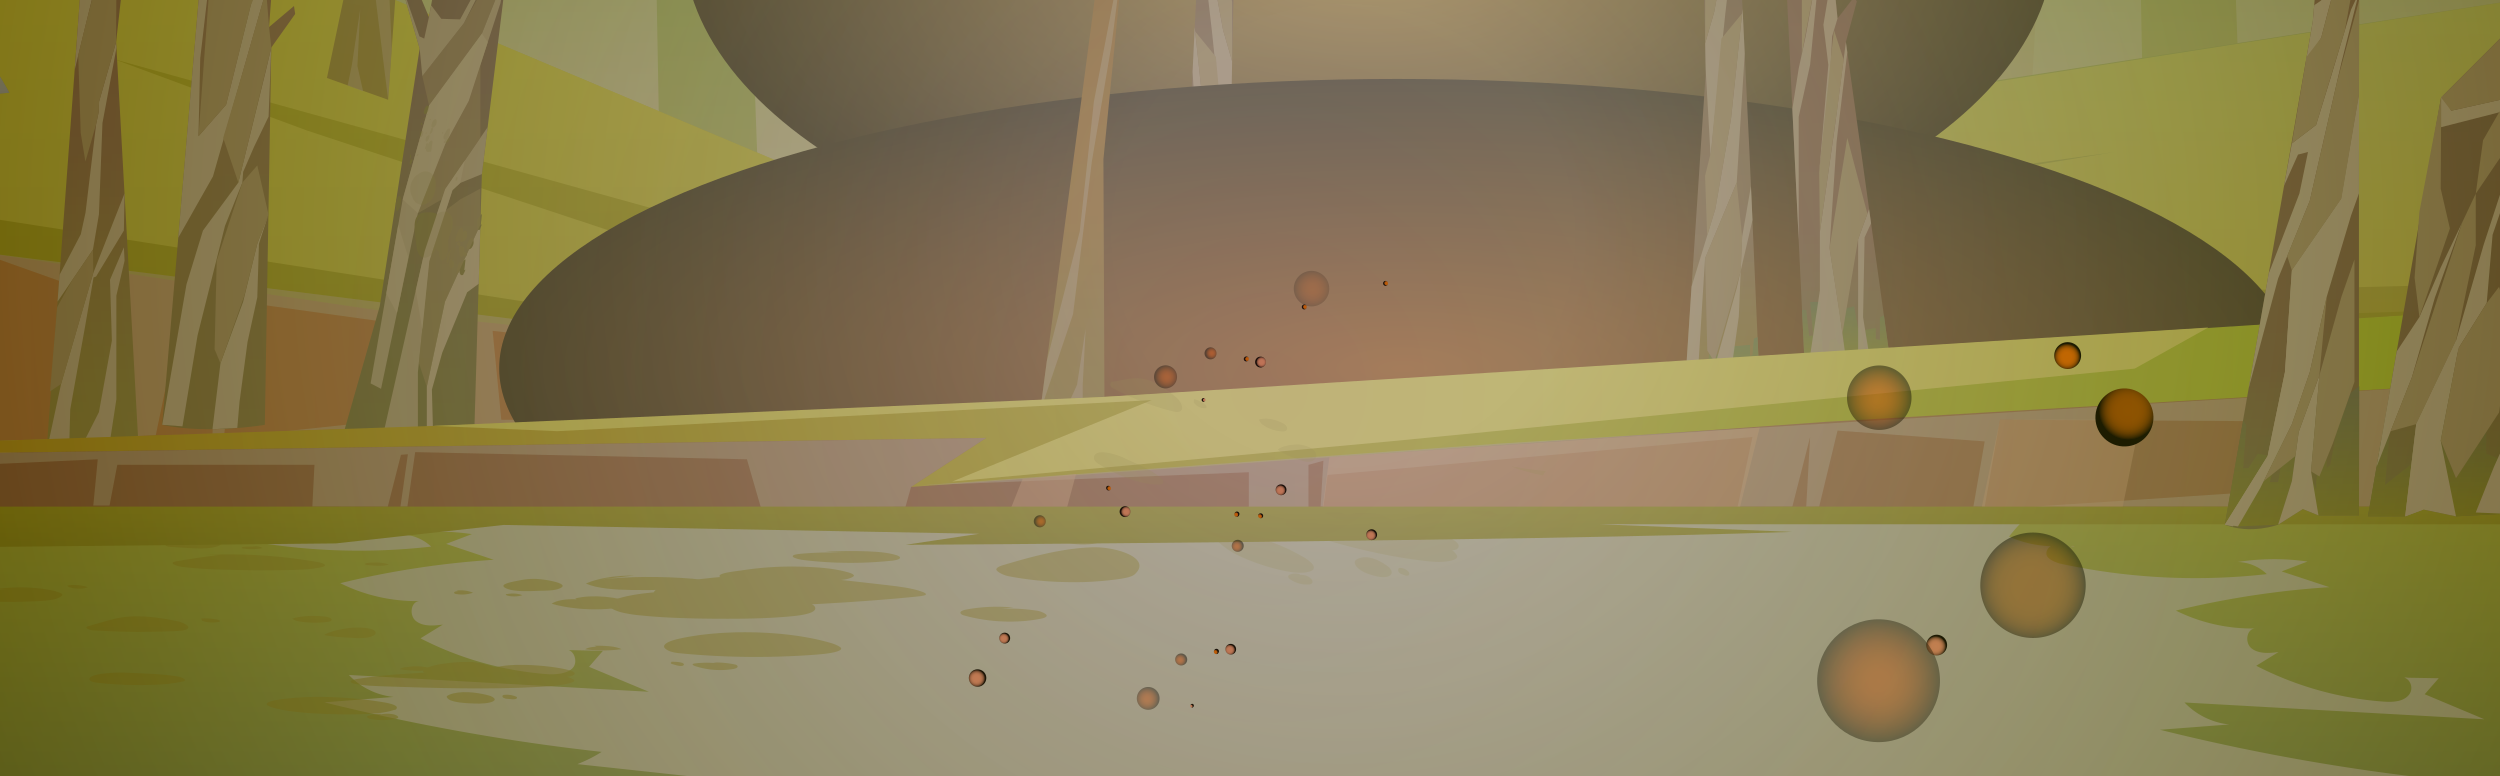 <svg xmlns="http://www.w3.org/2000/svg" xmlns:xlink="http://www.w3.org/1999/xlink" viewBox="0 0 2125 660"><rect x="0" y="0" width="2125" height="660" fill="#333333" stroke="none"/><defs><style>.cls-1{fill:none;}.cls-2{isolation:isolate;}.cls-3{clip-path:url(#clip-path);}.cls-4{fill:url(#Áåçûìÿííûé_ãðàäèåíò_677);}.cls-5{fill:url(#Áåçûìÿííûé_ãðàäèåíò_659);}.cls-6{fill:url(#Áåçûìÿííûé_ãðàäèåíò_660);}.cls-7{fill:url(#Áåçûìÿííûé_ãðàäèåíò_659-2);}.cls-8{fill:url(#Áåçûìÿííûé_ãðàäèåíò_660-2);}.cls-9{fill:url(#Áåçûìÿííûé_ãðàäèåíò_659-3);}.cls-10{fill:url(#Áåçûìÿííûé_ãðàäèåíò_659-4);}.cls-11{fill:url(#Áåçûìÿííûé_ãðàäèåíò_659-5);}.cls-12{fill:url(#Áåçûìÿííûé_ãðàäèåíò_659-6);}.cls-13{fill:url(#Áåçûìÿííûé_ãðàäèåíò_658);}.cls-14{fill:url(#Áåçûìÿííûé_ãðàäèåíò_558);}.cls-15{fill:url(#Áåçûìÿííûé_ãðàäèåíò_690);}.cls-16,.cls-50{fill:#ffff57;}.cls-16,.cls-17,.cls-18,.cls-20,.cls-21,.cls-22,.cls-23,.cls-24,.cls-25,.cls-27,.cls-28,.cls-29,.cls-30,.cls-31,.cls-32,.cls-33,.cls-34,.cls-35,.cls-36,.cls-37,.cls-38,.cls-39,.cls-44,.cls-46,.cls-49,.cls-50,.cls-51,.cls-53,.cls-54,.cls-55,.cls-56,.cls-58,.cls-59,.cls-60,.cls-61,.cls-62,.cls-63,.cls-64,.cls-65,.cls-66,.cls-67,.cls-68,.cls-69,.cls-70,.cls-71,.cls-72,.cls-73,.cls-74,.cls-75,.cls-76,.cls-77,.cls-78,.cls-80,.cls-81,.cls-82,.cls-84,.cls-85,.cls-86,.cls-87,.cls-88{fill-rule:evenodd;}.cls-16,.cls-28,.cls-38,.cls-49,.cls-57,.cls-70,.cls-78,.cls-81,.cls-84,.cls-85,.cls-86,.cls-88{opacity:0.5;}.cls-16,.cls-25,.cls-38,.cls-49,.cls-50{mix-blend-mode:soft-light;}.cls-17{fill:url(#Áåçûìÿííûé_ãðàäèåíò_349);}.cls-18,.cls-26,.cls-58,.cls-59,.cls-60,.cls-61,.cls-62,.cls-63,.cls-64,.cls-65,.cls-66,.cls-67,.cls-68,.cls-69,.cls-70,.cls-71,.cls-72,.cls-73,.cls-74,.cls-75,.cls-76,.cls-77,.cls-78,.cls-79,.cls-80,.cls-81,.cls-82,.cls-83,.cls-84,.cls-85,.cls-86{mix-blend-mode:screen;}.cls-18{fill:url(#Áåçûìÿííûé_ãðàäèåíò_681);}.cls-19{fill:url(#Áåçûìÿííûé_ãðàäèåíò_243);}.cls-20{fill:url(#Áåçûìÿííûé_ãðàäèåíò_287);}.cls-21,.cls-24,.cls-28,.cls-31,.cls-42{fill:#ccbdab;}.cls-21{opacity:0.6;}.cls-21,.cls-24,.cls-28,.cls-31,.cls-42,.cls-44,.cls-57,.cls-88,.cls-89{mix-blend-mode:multiply;}.cls-22{fill:url(#Áåçûìÿííûé_ãðàäèåíò_498);}.cls-23{fill:url(#Áåçûìÿííûé_ãðàäèåíò_425);}.cls-24,.cls-42{opacity:0.8;}.cls-25,.cls-38{fill:#a48e6b;}.cls-26{fill:url(#Áåçûìÿííûé_ãðàäèåíò_535);}.cls-27{fill:url(#Áåçûìÿííûé_ãðàäèåíò_296);}.cls-29{fill:url(#Áåçûìÿííûé_ãðàäèåíò_297);}.cls-30{fill:url(#Áåçûìÿííûé_ãðàäèåíò_454);}.cls-32{fill:url(#Áåçûìÿííûé_ãðàäèåíò_239);}.cls-33{fill:url(#Áåçûìÿííûé_ãðàäèåíò_422);}.cls-34{fill:url(#Áåçûìÿííûé_ãðàäèåíò_498-2);}.cls-35{fill:url(#Áåçûìÿííûé_ãðàäèåíò_425-2);}.cls-36{fill:url(#Áåçûìÿííûé_ãðàäèåíò_414);}.cls-37{fill:#63602c;}.cls-39{fill:url(#Áåçûìÿííûé_ãðàäèåíò_449);}.cls-40{fill:url(#Áåçûìÿííûé_ãðàäèåíò_332);}.cls-41{fill:url(#Áåçûìÿííûé_ãðàäèåíò_316);}.cls-43{fill:url(#Áåçûìÿííûé_ãðàäèåíò_305);}.cls-44{fill:#ccdbc2;}.cls-45{opacity:0.57;}.cls-45,.cls-52{mix-blend-mode:color-dodge;}.cls-46{fill:#8c8b02;}.cls-47{fill:url(#Áåçûìÿííûé_ãðàäèåíò_72);}.cls-48{fill:url(#Áåçûìÿííûé_ãðàäèåíò_267);}.cls-49{fill:#ffbd8d;}.cls-51{fill:url(#Áåçûìÿííûé_ãðàäèåíò_250);}.cls-52,.cls-68{opacity:0.2;}.cls-53{fill:url(#Áåçûìÿííûé_ãðàäèåíò_431);}.cls-54{fill:url(#Áåçûìÿííûé_ãðàäèåíò_382);}.cls-55{fill:url(#Áåçûìÿííûé_ãðàäèåíò_447);}.cls-56{fill:url(#Áåçûìÿííûé_ãðàäèåíò_382-2);}.cls-57{fill:url(#radial-gradient);}.cls-58{fill:url(#Áåçûìÿííûé_ãðàäèåíò_562);}.cls-59{fill:url(#Áåçûìÿííûé_ãðàäèåíò_562-2);}.cls-60{fill:url(#Áåçûìÿííûé_ãðàäèåíò_562-3);}.cls-61{fill:url(#Áåçûìÿííûé_ãðàäèåíò_562-4);}.cls-62{fill:url(#Áåçûìÿííûé_ãðàäèåíò_566);}.cls-63{fill:url(#Áåçûìÿííûé_ãðàäèåíò_566-2);}.cls-64{fill:url(#Áåçûìÿííûé_ãðàäèåíò_566-3);}.cls-65{fill:url(#Áåçûìÿííûé_ãðàäèåíò_566-4);}.cls-66{fill:url(#Áåçûìÿííûé_ãðàäèåíò_566-5);}.cls-67{fill:url(#Áåçûìÿííûé_ãðàäèåíò_566-6);}.cls-68{fill:url(#Áåçûìÿííûé_ãðàäèåíò_571);}.cls-69,.cls-77,.cls-83{opacity:0.41;}.cls-69{fill:url(#Áåçûìÿííûé_ãðàäèåíò_571-2);}.cls-70{fill:url(#Áåçûìÿííûé_ãðàäèåíò_571-3);}.cls-71{fill:url(#Áåçûìÿííûé_ãðàäèåíò_562-5);}.cls-72{fill:url(#Áåçûìÿííûé_ãðàäèåíò_562-6);}.cls-73{fill:url(#Áåçûìÿííûé_ãðàäèåíò_562-7);}.cls-74{fill:url(#Áåçûìÿííûé_ãðàäèåíò_562-8);}.cls-75{fill:url(#Áåçûìÿííûé_ãðàäèåíò_562-9);}.cls-76{fill:url(#Áåçûìÿííûé_ãðàäèåíò_566-7);}.cls-77{fill:url(#Áåçûìÿííûé_ãðàäèåíò_571-4);}.cls-78{fill:url(#Áåçûìÿííûé_ãðàäèåíò_571-5);}.cls-79{fill:url(#Áåçûìÿííûé_ãðàäèåíò_696);}.cls-80{fill:url(#Áåçûìÿííûé_ãðàäèåíò_562-10);}.cls-81{fill:url(#Áåçûìÿííûé_ãðàäèåíò_696-2);}.cls-82{fill:url(#Áåçûìÿííûé_ãðàäèåíò_566-8);}.cls-83{fill:url(#Áåçûìÿííûé_ãðàäèåíò_571-6);}.cls-84{fill:url(#Áåçûìÿííûé_ãðàäèåíò_571-7);}.cls-85{fill:url(#Áåçûìÿííûé_ãðàäèåíò_571-8);}.cls-86{fill:url(#Áåçûìÿííûé_ãðàäèåíò_571-9);}.cls-87{fill:url(#Áåçûìÿííûé_ãðàäèåíò_464);}.cls-88{fill:#ab9aab;}.cls-89{stroke:#353434;stroke-miterlimit:10;opacity:0.71;fill:url(#radial-gradient-2);}</style><clipPath id="clip-path"><rect class="cls-1" x="-18.9" y="-313.1" width="2173.6" height="1086.79"/></clipPath><linearGradient id="Áåçûìÿííûé_ãðàäèåíò_677" x1="1067.87" y1="480.47" x2="1067.87" y2="-313.12" gradientUnits="userSpaceOnUse"><stop offset="0.01" stop-color="#ffe3dd"/><stop offset="0.13" stop-color="#fae2d6"/><stop offset="0.3" stop-color="#eadfc4"/><stop offset="0.51" stop-color="#d1daa5"/><stop offset="0.74" stop-color="#aed37a"/><stop offset="0.98" stop-color="#82ca44"/><stop offset="0.99" stop-color="#81ca43"/></linearGradient><linearGradient id="Áåçûìÿííûé_ãðàäèåíò_659" x1="1295.35" y1="332.9" x2="1295.35" y2="-319.06" gradientUnits="userSpaceOnUse"><stop offset="0.01" stop-color="#c2cc69"/><stop offset="0.17" stop-color="#bbca66"/><stop offset="0.39" stop-color="#a9c35d"/><stop offset="0.66" stop-color="#8ab94e"/><stop offset="0.96" stop-color="#60ab3a"/><stop offset="0.99" stop-color="#5ba938"/></linearGradient><linearGradient id="Áåçûìÿííûé_ãðàäèåíò_660" x1="1190.02" y1="321.73" x2="1190.02" y2="-319.06" gradientUnits="userSpaceOnUse"><stop offset="0.01" stop-color="#dccda8"/><stop offset="0.13" stop-color="#d6cca1"/><stop offset="0.31" stop-color="#c7ca8f"/><stop offset="0.53" stop-color="#aec770"/><stop offset="0.76" stop-color="#8bc346"/><stop offset="0.99" stop-color="#63be16"/></linearGradient><linearGradient id="Áåçûìÿííûé_ãðàäèåíò_659-2" x1="1860.89" y1="216.74" x2="1860.89" y2="-313.24" xlink:href="#Áåçûìÿííûé_ãðàäèåíò_659"/><linearGradient id="Áåçûìÿííûé_ãðàäèåíò_660-2" x1="1692.58" y1="216.74" x2="1692.58" y2="-319.31" xlink:href="#Áåçûìÿííûé_ãðàäèåíò_660"/><linearGradient id="Áåçûìÿííûé_ãðàäèåíò_659-3" x1="809.43" y1="235.78" x2="809.43" y2="-313.98" xlink:href="#Áåçûìÿííûé_ãðàäèåíò_659"/><linearGradient id="Áåçûìÿííûé_ãðàäèåíò_659-4" x1="602.8" y1="395.12" x2="602.8" y2="-313.24" xlink:href="#Áåçûìÿííûé_ãðàäèåíò_659"/><linearGradient id="Áåçûìÿííûé_ãðàäèåíò_659-5" x1="1400.74" y1="323.77" x2="1400.74" y2="-313.24" xlink:href="#Áåçûìÿííûé_ãðàäèåíò_659"/><linearGradient id="Áåçûìÿííûé_ãðàäèåíò_659-6" x1="963.09" y1="323.77" x2="963.09" y2="-313.24" xlink:href="#Áåçûìÿííûé_ãðàäèåíò_659"/><linearGradient id="Áåçûìÿííûé_ãðàäèåíò_658" x1="1068.23" y1="22.49" x2="1068.23" y2="-313.12" gradientUnits="userSpaceOnUse"><stop offset="0.01" stop-color="#89aa54"/><stop offset="0.28" stop-color="#82aa50"/><stop offset="0.67" stop-color="#70a945"/><stop offset="0.99" stop-color="#5ba938"/></linearGradient><linearGradient id="Áåçûìÿííûé_ãðàäèåíò_558" x1="1067.87" y1="773.67" x2="1067.87" y2="430.62" gradientUnits="userSpaceOnUse"><stop offset="0.01" stop-color="#337360"/><stop offset="0.4" stop-color="#435f21"/><stop offset="0.81" stop-color="#0e312f"/></linearGradient><linearGradient id="Áåçûìÿííûé_ãðàäèåíò_690" x1="1468.1" y1="309.12" x2="1468.1" y2="-2.42" gradientUnits="userSpaceOnUse"><stop offset="0" stop-color="#baae0e"/><stop offset="1" stop-color="#95bd5e"/></linearGradient><linearGradient id="Áåçûìÿííûé_ãðàäèåíò_349" x1="1133.34" y1="315.65" x2="1133.34" y2="-367.88" gradientUnits="userSpaceOnUse"><stop offset="0" stop-color="#90665a"/><stop offset="0.47" stop-color="#855e5e"/><stop offset="0.99" stop-color="#745164"/></linearGradient><radialGradient id="Áåçûìÿííûé_ãðàäèåíò_681" cx="1378.27" cy="246.03" r="178.9" gradientTransform="translate(-3324.9 -456.6) scale(3.26 1.65)" gradientUnits="userSpaceOnUse"><stop offset="0.01" stop-color="#c99a47"/><stop offset="0.22" stop-color="#9e7938"/><stop offset="1"/></radialGradient><linearGradient id="Áåçûìÿííûé_ãðàäèåíò_243" x1="1067.03" y1="375.16" x2="1067.03" y2="-149.45" gradientUnits="userSpaceOnUse"><stop offset="0.01" stop-color="#959700"/><stop offset="0.99" stop-color="#c2c900"/></linearGradient><linearGradient id="Áåçûìÿííûé_ãðàäèåíò_287" x1="-18.92" y1="294.63" x2="1460.93" y2="294.63" gradientUnits="userSpaceOnUse"><stop offset="0.01" stop-color="#c06a33"/><stop offset="0.99" stop-color="#aa5234"/></linearGradient><linearGradient id="Áåçûìÿííûé_ãðàäèåíò_498" x1="1831.15" y1="352.3" x2="1831.15" y2="-306.36" gradientTransform="matrix(-1, 0, 0, 1, 2864.18, 0)" gradientUnits="userSpaceOnUse"><stop offset="0.01" stop-color="#8d7a22"/><stop offset="0.06" stop-color="#8c7829"/><stop offset="0.13" stop-color="#88713b"/><stop offset="0.2" stop-color="#846853"/><stop offset="0.39" stop-color="#7a5d4d"/><stop offset="0.72" stop-color="#61403e"/><stop offset="0.99" stop-color="#47232e"/></linearGradient><linearGradient id="Áåçûìÿííûé_ãðàäèåíò_425" x1="1831.15" y1="352.3" x2="1831.15" y2="301.87" gradientTransform="matrix(-1, 0, 0, 1, 2864.18, 0)" gradientUnits="userSpaceOnUse"><stop offset="0.01" stop-color="#939d00"/><stop offset="0.99" stop-color="#547f42"/></linearGradient><radialGradient id="Áåçûìÿííûé_ãðàäèåíò_535" cx="1385.7" cy="331.68" r="234.4" gradientTransform="translate(-3324.9 -34.9) scale(3.26 1.05)" gradientUnits="userSpaceOnUse"><stop offset="0.01" stop-color="#aa5100"/><stop offset="0.08" stop-color="#9e4b00"/><stop offset="1"/></radialGradient><linearGradient id="Áåçûìÿííûé_ãðàäèåíò_296" x1="922.79" y1="349.99" x2="922.79" y2="-501.04" gradientUnits="userSpaceOnUse"><stop offset="0.01" stop-color="#8d7a22"/><stop offset="0.11" stop-color="#93731f"/><stop offset="0.2" stop-color="#9e681a"/><stop offset="0.41" stop-color="#995d1c"/><stop offset="0.76" stop-color="#8b4020"/><stop offset="0.99" stop-color="#812a24"/></linearGradient><linearGradient id="Áåçûìÿííûé_ãðàäèåíò_297" x1="2136.96" y1="264.93" x2="2136.96" y2="-586.14" gradientTransform="matrix(-0.98, -0.2, -0.2, 0.98, 2440.42, 247.92)" gradientUnits="userSpaceOnUse"><stop offset="0.01" stop-color="#8d7a22"/><stop offset="0.07" stop-color="#8d7b29"/><stop offset="0.15" stop-color="#8e7d3b"/><stop offset="0.2" stop-color="#8f7f4a"/><stop offset="0.49" stop-color="#887450"/><stop offset="0.99" stop-color="#76575f"/><stop offset="0.99" stop-color="#76575f"/></linearGradient><linearGradient id="Áåçûìÿííûé_ãðàäèåíò_454" x1="137.65" y1="386.07" x2="137.65" y2="-337.22" gradientUnits="userSpaceOnUse"><stop offset="0.01" stop-color="#828236"/><stop offset="0.09" stop-color="#817b38"/><stop offset="0.22" stop-color="#7d683d"/><stop offset="0.36" stop-color="#774c44"/><stop offset="0.64" stop-color="#704142"/><stop offset="0.99" stop-color="#632d3d"/></linearGradient><linearGradient id="Áåçûìÿííûé_ãðàäèåíò_239" x1="1538.64" y1="327.59" x2="1538.64" y2="-321.77" gradientUnits="userSpaceOnUse"><stop offset="0.01" stop-color="#706636"/><stop offset="0.09" stop-color="#725f3a"/><stop offset="0.2" stop-color="#774d44"/><stop offset="0.2" stop-color="#774c44"/><stop offset="0.55" stop-color="#704142"/><stop offset="0.99" stop-color="#632d3d"/></linearGradient><linearGradient id="Áåçûìÿííûé_ãðàäèåíò_422" x1="1569.16" y1="327.59" x2="1569.16" y2="256.56" gradientUnits="userSpaceOnUse"><stop offset="0.01" stop-color="#939d00"/><stop offset="0.99" stop-color="#517042"/></linearGradient><linearGradient id="Áåçûìÿííûé_ãðàäèåíò_498-2" x1="1463.67" y1="336.9" x2="1463.67" y2="-321.77" gradientTransform="matrix(1, 0, 0, 1, 0, 0)" xlink:href="#Áåçûìÿííûé_ãðàäèåíò_498"/><linearGradient id="Áåçûìÿííûé_ãðàäèåíò_425-2" x1="1463.67" y1="336.9" x2="1463.67" y2="286.46" gradientTransform="matrix(1, 0, 0, 1, 0, 0)" xlink:href="#Áåçûìÿííûé_ãðàäèåíò_425"/><linearGradient id="Áåçûìÿííûé_ãðàäèåíò_414" x1="409.63" y1="372.14" x2="409.63" y2="-365.62" gradientUnits="userSpaceOnUse"><stop offset="0.01" stop-color="#59612e"/><stop offset="0.15" stop-color="#595a34"/><stop offset="0.35" stop-color="#5b4844"/><stop offset="0.4" stop-color="#5b414a"/><stop offset="0.67" stop-color="#563b40"/><stop offset="0.99" stop-color="#4e312e"/></linearGradient><linearGradient id="Áåçûìÿííûé_ãðàäèåíò_449" x1="196.72" y1="364.81" x2="196.72" y2="-337.22" gradientUnits="userSpaceOnUse"><stop offset="0.01" stop-color="#706636"/><stop offset="0.22" stop-color="#725f3a"/><stop offset="0.51" stop-color="#774d44"/><stop offset="0.52" stop-color="#774c44"/><stop offset="0.73" stop-color="#704142"/><stop offset="0.99" stop-color="#632d3d"/></linearGradient><linearGradient id="Áåçûìÿííûé_ãðàäèåíò_332" x1="1060.09" y1="857.71" x2="1060.09" y2="342.69" gradientUnits="userSpaceOnUse"><stop offset="0.01" stop-color="#7e911f"/><stop offset="0.19" stop-color="#598c4a"/><stop offset="0.99" stop-color="#bace1a"/></linearGradient><linearGradient id="Áåçûìÿííûé_ãðàäèåíò_316" x1="1661.91" y1="418.78" x2="1661.91" y2="387.7" gradientTransform="matrix(1.44, 0.09, -0.12, 1.82, -727, -270.75)" gradientUnits="userSpaceOnUse"><stop offset="0.01" stop-color="#a97736"/><stop offset="0.99" stop-color="#af5b34"/></linearGradient><linearGradient id="Áåçûìÿííûé_ãðàäèåíò_305" x1="991.33" y1="270.66" x2="991.33" y2="124.54" gradientTransform="translate(81.2 257.3) rotate(10.8)" gradientUnits="userSpaceOnUse"><stop offset="0.01" stop-color="#a97736"/><stop offset="0.99" stop-color="#9d4034"/></linearGradient><linearGradient id="Áåçûìÿííûé_ãðàäèåíò_72" x1="-18.92" y1="384.33" x2="2154.66" y2="384.33" gradientUnits="userSpaceOnUse"><stop offset="0.01" stop-color="#844034"/><stop offset="0.99" stop-color="#a46533"/></linearGradient><linearGradient id="Áåçûìÿííûé_ãðàäèåíò_267" x1="-18.92" y1="337.41" x2="2154.66" y2="337.41" gradientUnits="userSpaceOnUse"><stop offset="0.01" stop-color="#ca9f00"/><stop offset="0.99" stop-color="#b1e300"/></linearGradient><linearGradient id="Áåçûìÿííûé_ãðàäèåíò_250" x1="1067.87" y1="465" x2="1067.87" y2="430.62" gradientUnits="userSpaceOnUse"><stop offset="0" stop-color="#838f00"/><stop offset="1" stop-color="#959c00"/></linearGradient><linearGradient id="Áåçûìÿííûé_ãðàäèåíò_431" x1="1990.25" y1="449.8" x2="1990.25" y2="-313.12" gradientUnits="userSpaceOnUse"><stop offset="0.01" stop-color="#5b5f29"/><stop offset="0.06" stop-color="#5b5829"/><stop offset="0.15" stop-color="#5c4629"/><stop offset="0.18" stop-color="#5c3c29"/><stop offset="0.95" stop-color="#65322e"/><stop offset="0.99" stop-color="#66312e"/></linearGradient><linearGradient id="Áåçûìÿííûé_ãðàäèåíò_382" x1="1948.25" y1="447.44" x2="1948.25" y2="328.33" gradientUnits="userSpaceOnUse"><stop offset="0.01" stop-color="#727c00"/><stop offset="0.99" stop-color="#425242"/></linearGradient><linearGradient id="Áåçûìÿííûé_ãðàäèåíò_447" x1="2087.57" y1="438.92" x2="2087.57" y2="-271.92" gradientUnits="userSpaceOnUse"><stop offset="0.01" stop-color="#5b5f29"/><stop offset="0.06" stop-color="#5b5829"/><stop offset="0.15" stop-color="#5c4629"/><stop offset="0.18" stop-color="#5c3c29"/><stop offset="0.44" stop-color="#583d33"/><stop offset="0.88" stop-color="#4d3f4f"/><stop offset="0.99" stop-color="#4a4057"/></linearGradient><linearGradient id="Áåçûìÿííûé_ãðàäèåíò_382-2" x1="2078.74" y1="438.92" x2="2078.74" y2="343.45" xlink:href="#Áåçûìÿííûé_ãðàäèåíò_382"/><radialGradient id="radial-gradient" cx="1141.75" cy="200.37" r="1232.21" gradientUnits="userSpaceOnUse"><stop offset="0.16" stop-color="#fff"/><stop offset="1" stop-color="#542911"/></radialGradient><radialGradient id="Áåçûìÿííûé_ãðàäèåíò_562" cx="974.98" cy="590.88" r="4.59" gradientTransform="translate(444.4 -524) rotate(24.4)" gradientUnits="userSpaceOnUse"><stop offset="0.02" stop-color="#ff9d77"/><stop offset="0.33" stop-color="#fd9c76"/><stop offset="0.46" stop-color="#f69773"/><stop offset="0.56" stop-color="#e9906d"/><stop offset="0.65" stop-color="#d78464"/><stop offset="0.72" stop-color="#c0765a"/><stop offset="0.79" stop-color="#a3644c"/><stop offset="0.85" stop-color="#814f3c"/><stop offset="0.9" stop-color="#59372a"/><stop offset="0.95" stop-color="#2e1c15"/><stop offset="1"/></radialGradient><radialGradient id="Áåçûìÿííûé_ãðàäèåíò_562-2" cx="850.36" cy="699.32" r="4.59" gradientTransform="translate(988.6 -790) rotate(46.2)" xlink:href="#Áåçûìÿííûé_ãðàäèåíò_562"/><radialGradient id="Áåçûìÿííûé_ãðàäèåíò_562-3" cx="862.53" cy="870.39" r="4.59" gradientTransform="translate(988.6 -790) rotate(46.2)" xlink:href="#Áåçûìÿííûé_ãðàäèåíò_562"/><radialGradient id="Áåçûìÿííûé_ãðàäèåíò_562-4" cx="840.03" cy="756.61" r="1.65" gradientTransform="translate(988.6 -790) rotate(46.2)" xlink:href="#Áåçûìÿííûé_ãðàäèåíò_562"/><radialGradient id="Áåçûìÿííûé_ãðàäèåíò_566" cx="842.15" cy="640.07" r="2.12" gradientTransform="translate(988.6 -790) rotate(46.2)" gradientUnits="userSpaceOnUse"><stop offset="0.02" stop-color="#ff7500"/><stop offset="0.33" stop-color="#fd7400"/><stop offset="0.46" stop-color="#f67100"/><stop offset="0.56" stop-color="#e96b00"/><stop offset="0.65" stop-color="#d76300"/><stop offset="0.72" stop-color="#c05800"/><stop offset="0.79" stop-color="#a34b00"/><stop offset="0.85" stop-color="#813b00"/><stop offset="0.9" stop-color="#592900"/><stop offset="0.95" stop-color="#2e1500"/><stop offset="1"/></radialGradient><radialGradient id="Áåçûìÿííûé_ãðàäèåíò_566-2" cx="840.04" cy="706.21" r="2.12" xlink:href="#Áåçûìÿííûé_ãðàäèåíò_566"/><radialGradient id="Áåçûìÿííûé_ãðàäèåíò_566-3" cx="838.35" cy="866.95" r="2.12" xlink:href="#Áåçûìÿííûé_ãðàäèåíò_566"/><radialGradient id="Áåçûìÿííûé_ãðàäèåíò_566-4" cx="968.27" cy="618.21" r="2.12" gradientTransform="translate(444.4 -524) rotate(24.4)" xlink:href="#Áåçûìÿííûé_ãðàäèåíò_566"/><radialGradient id="Áåçûìÿííûé_ãðàäèåíò_566-5" cx="875.49" cy="576.32" r="2.12" xlink:href="#Áåçûìÿííûé_ãðàäèåíò_566"/><radialGradient id="Áåçûìÿííûé_ãðàäèåíò_566-6" cx="949.29" cy="625.17" r="2.12" gradientTransform="translate(444.4 -524) rotate(24.4)" xlink:href="#Áåçûìÿííûé_ãðàäèåíò_566"/><radialGradient id="Áåçûìÿííûé_ãðàäèåíò_571" cx="835.22" cy="624.93" r="15.14" gradientTransform="translate(988.6 -790) rotate(46.2)" gradientUnits="userSpaceOnUse"><stop offset="0.03" stop-color="#ff5400"/><stop offset="0.15" stop-color="#fb5300"/><stop offset="0.27" stop-color="#ef4f00"/><stop offset="0.4" stop-color="#db4800"/><stop offset="0.52" stop-color="#bf3f00"/><stop offset="0.64" stop-color="#9b3300"/><stop offset="0.76" stop-color="#6f2500"/><stop offset="0.88" stop-color="#3b1400"/><stop offset="1"/></radialGradient><radialGradient id="Áåçûìÿííûé_ãðàäèåíò_571-2" cx="803.63" cy="766.34" r="9.73" xlink:href="#Áåçûìÿííûé_ãðàäèåíò_571"/><radialGradient id="Áåçûìÿííûé_ãðàäèåíò_571-3" cx="815.57" cy="724.63" r="5.11" xlink:href="#Áåçûìÿííûé_ãðàäèåíò_571"/><radialGradient id="Áåçûìÿííûé_ãðàäèåíò_562-5" cx="991.89" cy="732.05" r="4.59" xlink:href="#Áåçûìÿííûé_ãðàäèåíò_562"/><radialGradient id="Áåçûìÿííûé_ãðàäèåíò_562-6" cx="1060.88" cy="593.92" r="4.59" xlink:href="#Áåçûìÿííûé_ãðàäèåíò_562"/><radialGradient id="Áåçûìÿííûé_ãðàäèåíò_562-7" cx="812.95" cy="802.62" r="4.59" xlink:href="#Áåçûìÿííûé_ãðàäèåíò_562"/><radialGradient id="Áåçûìÿííûé_ãðàäèåíò_562-8" cx="805.9" cy="843.06" r="7.37" xlink:href="#Áåçûìÿííûé_ãðàäèåíò_562"/><radialGradient id="Áåçûìÿííûé_ãðàäèåíò_562-9" cx="981.57" cy="789.33" r="1.65" xlink:href="#Áåçûìÿííûé_ãðàäèåíò_562"/><radialGradient id="Áåçûìÿííûé_ãðàäèåíò_566-7" cx="981.57" cy="738.93" r="2.12" gradientTransform="translate(444.4 -524) rotate(24.4)" xlink:href="#Áåçûìÿííûé_ãðàäèåíò_566"/><radialGradient id="Áåçûìÿííûé_ãðàäèåíò_571-4" cx="945.16" cy="799.06" r="9.73" gradientTransform="translate(444.4 -524) rotate(24.4)" xlink:href="#Áåçûìÿííûé_ãðàäèåíò_571"/><radialGradient id="Áåçûìÿííûé_ãðàäèåíò_571-5" cx="957.1" cy="757.35" r="5.11" gradientTransform="translate(444.4 -524) rotate(24.4)" xlink:href="#Áåçûìÿííûé_ãðàäèåíò_571"/><radialGradient id="Áåçûìÿííûé_ãðàäèåíò_696" cx="1610.94" cy="242.61" r="24.6" gradientTransform="matrix(-0.34, 0.94, -0.94, -0.34, 2593.59, -1068.01)" gradientUnits="userSpaceOnUse"><stop offset="0.02" stop-color="#af5500"/><stop offset="0.36" stop-color="#ad5400"/><stop offset="0.51" stop-color="#a65000"/><stop offset="0.62" stop-color="#994a00"/><stop offset="0.71" stop-color="#874200"/><stop offset="0.79" stop-color="#703600"/><stop offset="0.86" stop-color="#532800"/><stop offset="0.93" stop-color="#311800"/><stop offset="0.99" stop-color="#0b0500"/><stop offset="1"/></radialGradient><radialGradient id="Áåçûìÿííûé_ãðàäèåíò_562-10" cx="1537.11" cy="481.47" r="8.87" xlink:href="#Áåçûìÿííûé_ãðàäèåíò_562"/><radialGradient id="Áåçûìÿííûé_ãðàäèåíò_696-2" cx="1590.79" cy="401.31" r="44.76" gradientTransform="translate(444.4 -524) rotate(24.4)" xlink:href="#Áåçûìÿííûé_ãðàäèåíò_696"/><radialGradient id="Áåçûìÿííûé_ãðàäèåíò_566-8" cx="1537.12" cy="211.24" r="11.35" gradientTransform="translate(444.4 -524) rotate(24.4)" xlink:href="#Áåçûìÿííûé_ãðàäèåíò_566"/><radialGradient id="Áåçûìÿííûé_ãðàäèåíò_571-6" cx="1506.02" cy="529.42" r="52.16" gradientTransform="translate(2597.7 -665.3) rotate(109.4)" xlink:href="#Áåçûìÿííûé_ãðàäèåíò_571"/><radialGradient id="Áåçûìÿííûé_ãðàäèåíò_571-7" cx="1405.93" cy="309.99" r="27.42" gradientTransform="translate(444.4 -524) rotate(24.4)" xlink:href="#Áåçûìÿííûé_ãðàäèåíò_571"/><radialGradient id="Áåçûìÿííûé_ãðàäèåíò_571-8" cx="961.04" cy="649.51" r="5.11" gradientTransform="translate(444.4 -524) rotate(24.4)" xlink:href="#Áåçûìÿííûé_ãðàäèåíò_571"/><radialGradient id="Áåçûìÿííûé_ãðàäèåíò_571-9" cx="818.33" cy="928.44" r="5.11" xlink:href="#Áåçûìÿííûé_ãðàäèåíò_571"/><linearGradient id="Áåçûìÿííûé_ãðàäèåíò_464" x1="-33.9" y1="80.77" x2="-33.9" y2="37.53" gradientUnits="userSpaceOnUse"><stop offset="0" stop-color="#514f5b"/><stop offset="1" stop-color="#6f6f3b"/></linearGradient><radialGradient id="radial-gradient-2" cx="1078.93" cy="331.17" r="825.6" gradientUnits="userSpaceOnUse"><stop offset="0" stop-color="#4b271e" stop-opacity="0.5"/><stop offset="0.99" stop-color="#535500" stop-opacity="0.5"/></radialGradient></defs><g class="cls-2"><g id="layer1"><g class="cls-3"><polygon class="cls-4" points="-18.9 -313.1 -18.9 480.5 2153 379.7 2154.7 -313.1 -18.9 -313.1"/><polygon class="cls-5" points="1238.4 332.9 1286.8 33 1300.3 -312.7 1352.3 -319.1 1346 304.8 1238.4 332.9"/><polygon class="cls-6" points="1161.9 321.7 1146.9 20.4 1181.1 -312.7 1233.1 -319.1 1226.7 304.8 1161.9 321.7"/><polygon class="cls-7" points="1823.8 216.7 1814.1 -312.7 1889.2 -313.2 1907.7 197.7 1823.8 216.7"/><polygon class="cls-8" points="1636.5 216.7 1673.6 -318.8 1748.7 -319.3 1720.3 197.7 1636.5 216.7"/><polygon class="cls-9" points="722.6 216.7 749.7 -313 896.3 -314 880.7 235.8 722.6 216.7"/><polygon class="cls-10" points="565 372.3 552.5 -312.7 627.5 -313.2 653.2 395.1 565 372.3"/><polygon class="cls-11" points="1352.3 323.8 1400.2 99.8 1400.2 -215.8 1440.6 -312.7 1449.1 -313.2 1421.2 -199.3 1426.6 176.8 1440.6 303.7 1352.3 323.8"/><polygon class="cls-12" points="914.7 323.8 962.6 99.8 962.6 -215.8 1003 -312.7 1011.5 -313.2 983.5 -199.3 988.9 176.8 1003 303.7 914.7 323.8"/><path class="cls-13" d="M2155.4-111.8l-105.9,52s-41.4,3.8-105.4-8.4v-7.1h-44.8L1838-53.5s-86.9,21.7-138.3,14.4l-32.3-24.4L1502.2-89.9,1469-43.1,1371.7-7.6s-129.9,12.9-216-18.6c0,0-2.7-37.3,10-54.8l-20.9-9.3s2.8,43.1,0,82.7L1022.6,22.5l-38-.8L963.1-10.8,876.8,0S781.1-9.5,751.5-63.5L722.6-75.3,663.4-35.7,408.3-66.8S329.2-91.5,315-127.6l-23.3,10L79.3-88.4-18.9-49.5V-313.1H2154.7Z"/><polygon class="cls-14" points="-18.9 462.6 -18.9 773.7 2154.7 773.7 2154.7 430.6 559.8 430.6 -18.9 462.6"/><polygon class="cls-15" points="781.5 209.9 2154.7 -2.4 2154.7 261 1069.2 309.1 781.5 209.9"/><polygon class="cls-16" points="2154.1 -2.3 966.5 183.9 1248.7 205.7 1796.8 129.3 1122.5 240.2 1365.8 260.8 2153 240.2 2162.4 7.9 2154.1 -2.3"/><polygon class="cls-17" points="1176.4 21 1172.7 16.8 1136.1 65.5 1136.1 52 1170 -335.4 1154.2 -335.4 1090.3 315.7 1147.4 297.6 1137.9 235.1 1137.9 88.1 1176.4 21"/><path class="cls-18" d="M1316.5-335.4H1010.3C762.8-301.3,580.8-186.5,580.8-50.2c0,163.3,260.8,295.6,582.6,295.6S1746,113.1,1746-50.2C1746-186.5,1564-301.3,1316.5-335.4Z"/><polygon class="cls-19" points="-18.9 -149.5 845 214.6 1165.7 294.7 2153 261.1 824.1 350.5 -18.9 375.2 -18.9 -149.5"/><polygon class="cls-20" points="1460.9 305.9 853.1 306.9 864.5 321.7 337.4 266.1 -18.9 214.1 -18.9 375.2 920.3 344.9 1460.9 305.9"/><polygon class="cls-21" points="-18.9 214.1 66.5 244.5 66.5 372.7 132.4 370 156.2 255.4 186.6 256.4 180.6 368.7 190.6 369 203.2 256.4 382.2 281.2 398.6 350 245.4 366.2 544.9 357 426.1 356.8 418.7 281.2 665.8 308.8 665.8 355.1 707.3 351.8 707.3 305.1 -18.9 214.1"/><polygon class="cls-21" points="864.5 321.7 864.5 346 977 340.8 978.9 306.7 853.1 306.9 864.5 321.7"/><polygon class="cls-21" points="1030.7 306.7 1024.3 337.4 1030.7 336.6 1043.9 306.6 1030.7 306.7"/><polygon class="cls-16" points="-18.9 183.9 864.5 321.7 853.1 306.9 260.8 110.9 97.2 50.4 591.1 187.3 824.4 205.9 -18.9 -149.5 -18.9 183.9"/><polygon class="cls-22" points="1065.1 352.3 1046.7 75.4 1055.6 -305.8 1039 -306.4 1029.9 -109.6 1022.9 -75.2 1003.3 -92 1001 -89.8 1019.7 -64 1009.6 146.3 1001 343 1065.1 352.3"/><polygon class="cls-23" points="1001 343 1002.8 301.9 1005.9 303.3 1007.1 317 1009.2 318.2 1009.2 308.5 1023.8 309.8 1028.7 343 1031.7 341.5 1031.7 329.7 1034.3 329.7 1034.3 339 1037.6 339 1036.3 316.7 1043.8 316.1 1045.5 326.9 1047.4 326.9 1047.4 323.1 1052.8 322.4 1053.8 338.7 1056 338.7 1056 328.1 1063.1 323.1 1065.1 352.3 1001 343"/><polygon class="cls-24" points="1054.6 350.8 1047.4 235 1020.5 170.5 1013.7 61.1 1015.5 23 1025.4 117 1038.7 193.2 1058.9 259.1 1065.1 352.3 1054.6 350.8"/><polygon class="cls-24" points="1045.5 349.5 1020.5 260.4 1007.1 202.4 1008.8 164.9 1008.4 173.6 1015.9 216.9 1018.7 284.3 1026.9 343 1024.4 346.4 1045.5 349.5"/><polygon class="cls-24" points="1042.8 148.3 1030.2 27.1 1019.7 -64 1021 -65.2 1022.9 -75.2 1024 -59.5 1039.6 25.5 1047.3 52.2 1046.9 74.3 1042.8 148.3"/><polygon class="cls-25" points="1047.4 235 1045.5 313.4 1039.4 323.1 1017.1 245.7 1015.9 216.9 1020.5 170.5 1047.4 235"/><polygon class="cls-25" points="1045.6 215.7 1047.4 164.9 1042.3 144.2 1033.5 48.3 1015.9 26.8 1025.4 117 1038.7 193.2 1045.6 215.7"/><polygon class="cls-25" points="1047.3 52.2 1047.3 1.7 1043.1 -24.1 1022.9 -75.2 1024 -59.5 1039.6 25.5 1047.3 52.2"/><ellipse class="cls-26" cx="1187.6" cy="313" rx="763.3" ry="245.9"/><polygon class="cls-27" points="956.7 -335.4 938.9 -335.4 948.8 -139 884.1 350 938.8 342.3 937.9 135.4 961.5 -103.7 956.7 -335.4"/><polygon class="cls-28" points="889.8 306.8 917.8 196.7 929.8 86.4 956.4 -52.2 945.1 36.2 928.1 137.2 912.1 267 884.1 350 889.8 306.8"/><polygon class="cls-28" points="906.3 347.3 915.5 327.1 922.8 279.4 920.3 327.1 920.3 344.9 906.3 347.3"/><polygon class="cls-29" points="341.3 -335.4 320.4 -136.2 277.9 66.3 329.9 84.8 359.9 -335.4 341.3 -335.4"/><polygon class="cls-28" points="333 41.4 327.8 -72.1 338.2 -182.6 340 -323.6 333.4 -234.7 329.7 -132.4 319.2 -2.1 329.9 84.8 333 41.4"/><polygon class="cls-28" points="308.7 77.8 303.8 56.1 306.2 7.9 299.1 55.2 295.5 72.6 308.7 77.8"/><path class="cls-30" d="M234.1-335.4l-45.9,83-37.5,36.6,7.3-41.7-2,.9-11,44.7-23.7,35.5,5.8-36.7,28.6-122.3H143.1l-27.6,87-5.3-21.2-4.3-65.8H102l3.8,102L71.1-44.1,39.5,384.3c29.2,4.4,78.5-.8,78.5-.8L98.7,35.7,119-145.5l34.8-64.7,36.5-39.9,45.5-85.3Z"/><path class="cls-31" d="M39.5,384.3l12.4-57.9L79.3,232l26.6-67.7-.6,31.7L81.7,235l-2.2.9-6.9,40L59.7,348,59,373.8l9.6,7.1,15.5-30.6,11-60.7-1.6-51.8,11.8-27.6.6,11.4-7,29.7v88.2l-7,45.9S53.3,388.8,39.5,384.3Z"/><polygon class="cls-31" points="48.9 256.4 79 212.2 84.1 182.2 87.1 104.6 99 40.8 98.7 35.7 84.2 86.4 83.9 95.2 81.7 105.7 72.7 180.7 68.7 199.1 50.6 233.6 48.9 256.4"/><polygon class="cls-31" points="63.5 59.3 89.6 -47.5 112.5 -132.4 119 -145.5 117.2 -150.6 121.3 -176.4 112.5 -148.9 94.7 -75.8 82.4 -35.2 68.2 -5.6 63.5 59.3"/><polygon class="cls-25" points="72.6 21.9 66.5 47 68.6 112.9 72.6 137.3 81.7 105.7 83.9 95.2 84.2 86.4 98.7 35.7 99 -28.4 99.7 -85.3 72.6 21.9"/><polygon class="cls-25" points="51.9 326.4 42.5 332.7 48.6 261.1 61.2 238.4 79 212.2 79.3 232 51.9 326.4"/><polygon class="cls-32" points="1534.8 327.6 1508.5 -220.3 1470.7 -321.8 1474.6 -321.8 1496.2 -264.7 1504.3 -277.9 1516.2 -321.2 1519.3 -321.8 1506.4 -276 1502.2 -260.8 1518.5 -230.8 1538.5 -321.2 1554.3 -321.2 1537.6 -227.8 1561.9 15.7 1575.8 -2.3 1578.3 1.2 1569 35.7 1606.6 306.2 1534.8 327.6"/><polygon class="cls-33" points="1606.6 306.2 1601.3 268 1597.9 269.6 1597.9 288.9 1594.4 288.2 1594.4 278.8 1585.4 280.4 1587.3 296.3 1584.9 297 1581.1 277.5 1579.4 279.1 1576 260.4 1563.2 263.2 1567.1 290.7 1563.2 293.1 1560.2 287.7 1555.1 289.1 1553.9 300 1549.5 301.9 1547.1 256.6 1538.6 256.6 1541.2 285.1 1537.8 285.6 1535.3 263.6 1531.7 263.4 1534.8 327.6 1606.6 306.2"/><polygon class="cls-24" points="1534.8 327.6 1546.9 246.9 1546.9 197.1 1559.5 108.8 1569 35.7 1570.2 44.5 1561.1 120.6 1555.1 210.8 1563.7 266 1570.6 317 1534.8 327.6"/><polygon class="cls-24" points="1579.4 314.3 1579.4 266 1579.4 203.4 1588.7 177.8 1590.4 189.8 1584.9 201.8 1583.6 269.6 1590.4 311.1 1579.4 314.3"/><polygon class="cls-24" points="1528.9 204 1528.9 99.3 1538.6 55.1 1545.9 -20.5 1538.6 -91 1547.1 -132.5 1546.5 -138.3 1534.8 -90.2 1531.9 -78.6 1544 -20.3 1534.8 31 1528.9 58.3 1523.5 92.5 1528.9 204"/><polygon class="cls-24" points="1561.9 15.7 1557.3 31 1555.4 70.2 1546.3 146.6 1554.1 55.2 1549.9 21.1 1557.7 -26.1 1561.9 15.7"/><polygon class="cls-25" points="1546.9 197.1 1561.5 94 1567.1 50.7 1558.9 25.6 1556.6 45.7 1546.3 146.6 1546.9 197.1"/><polygon class="cls-25" points="1566.1 283.3 1579.4 203.4 1587.3 181.7 1570.2 117.2 1555.1 210.8 1566.1 283.3"/><polygon class="cls-25" points="1531.6 45.7 1531.6 -46.8 1533.1 -73.2 1544 -20.3 1531.6 45.7"/><polygon class="cls-34" points="1431.7 336.9 1450 60 1441.1 -321.2 1457.7 -321.8 1466.8 -125 1473.8 -90.6 1493.4 -107.5 1495.7 -105.2 1477 -79.4 1487.1 130.9 1495.7 327.6 1431.7 336.9"/><polygon class="cls-35" points="1495.7 327.6 1493.9 286.5 1490.8 287.9 1489.6 301.6 1487.5 302.8 1487.5 293.1 1472.9 294.4 1468 327.6 1465 326.1 1465 314.3 1462.4 314.3 1462.4 323.6 1459.1 323.6 1460.4 301.3 1452.9 300.7 1451.2 311.5 1449.3 311.5 1449.3 307.7 1443.9 307 1442.9 323.3 1440.7 323.3 1440.7 312.7 1433.6 307.7 1431.7 336.9 1495.7 327.6"/><polygon class="cls-24" points="1442.1 335.4 1449.3 219.6 1476.2 155.1 1483 45.7 1481.2 7.6 1471.3 101.6 1458 177.8 1437.8 243.7 1431.7 336.9 1442.1 335.4"/><polygon class="cls-24" points="1451.2 334.1 1476.2 245 1489.6 187 1487.9 149.5 1488.3 158.2 1480.8 201.5 1478 268.9 1469.8 327.6 1472.3 331 1451.2 334.1"/><polygon class="cls-24" points="1454 132.9 1466.5 11.7 1477 -79.4 1475.7 -80.6 1473.8 -90.6 1472.7 -74.9 1457.1 10.1 1449.4 36.8 1449.8 58.8 1454 132.9"/><polygon class="cls-25" points="1449.3 219.6 1451.2 298 1457.3 307.7 1479.6 230.3 1480.8 201.5 1476.2 155.1 1449.3 219.6"/><polygon class="cls-25" points="1451.1 200.3 1449.3 149.5 1454.4 128.8 1463.2 32.8 1480.8 11.4 1471.3 101.6 1458 177.8 1451.1 200.3"/><polygon class="cls-25" points="1449.4 36.8 1449.4 -13.7 1453.6 -39.5 1473.8 -90.6 1472.7 -74.9 1457.1 10.1 1449.4 36.8"/><path class="cls-36" d="M484-218.8l-2.4-26.3-1.7,1.2v28.6l-28.6,48.7,20.1-168.8H429L364.6,14.5,328.2-72.4l-.5-65.7h-4l.5,67.5L356.7,41.3,322.8,260.2,291.7,369.4c35.5,6.2,111.4,0,111.4,0L409.6,148l32.2-262.3,50-102.8L527.6-251l-3.3-1.6Z"/><polygon class="cls-24" points="315 325.9 342.3 169.5 364.7 89.7 409.6 28.6 424.3 -8.3 441.8 -114.3 433.8 -48.6 425.4 2.6 398.4 85.7 378.4 122.5 355.2 181.2 323.9 330.5 315 325.9"/><polygon class="cls-24" points="356.7 41.3 359 64.7 394.3 19.7 424.8 -40.5 430.3 -70.5 423.2 -47.1 416.5 -37.2 413.1 -24.1 391.1 16.5 375.1 16 366.5 4.5 364.6 14.5 360.6 32.8 356.5 30.9 339 -19.7 356.7 41.3"/><polygon class="cls-24" points="325.1 372 361 213.4 378.4 160.8 414.5 108.1 409.6 148 391.2 155.5 384.6 161.6 364.9 221.9 355.2 316.4 355.2 372.3 325.1 372"/><polygon class="cls-31" points="408.3 191 378.2 256.5 362.8 328.7 362.8 370.2 368.2 371.4 367.1 331.2 375.9 299.8 397.1 248.4 406.9 241.2 408.3 191"/><path class="cls-37" d="M390.7,209.4a7.8,7.8,0,0,1-2.5-2.3c.4-.1.6-.5,1-.8a.7.7,0,0,1,.7-.3c.3,0,.4-.2.7,0s.2.5.4.8.3.2.3.6a2.3,2.3,0,0,1-.2,1.1c-.3.4-1,1.7-1.3,1.3Z"/><path class="cls-37" d="M381.5,220.1c.7-2.7,1.3-5.4,1.9-8.1-.1.4-.4.4-.5.6l-.6.7-.9,1.5a15.6,15.6,0,0,0-1.5,5.2c-.3,1.7-.3,3.4.2,3.5s.7-.8.9-1.5a3.7,3.7,0,0,0,.5-1.1,7.8,7.8,0,0,0,.5-1.4Z"/><path class="cls-37" d="M388.1,230.2a6.3,6.3,0,0,0-.1,2.7h.3c0,.2.1.2.3-.1s1.1-.9,1.7-2.4a16.8,16.8,0,0,0,1.1-5.8c-.1-.7-.2-1.4-.4-1.5s-.7.5-1.1,1.3a19.9,19.9,0,0,0-.9,2.6A18.1,18.1,0,0,0,388.1,230.2Z"/><path class="cls-37" d="M396.8,208.9c-.2,1.1-.2,2.3.3,2.8a.7.7,0,0,0,.6.1c.1.3.3.3.5.1a3.4,3.4,0,0,0,3.1-2,7.2,7.2,0,0,0,1.1-5.7c-.2-.8-.5-1.6-1.1-1.8s-1.3.3-1.9,1a11.6,11.6,0,0,0-1.4,2.4A16.6,16.6,0,0,0,396.8,208.9Z"/><path class="cls-37" d="M391.3,202.5c-.2,1.1-.2,2.4.3,2.9a.7.7,0,0,0,.6.1c.1.3.3.3.5,0s2.2-.5,3.1-1.9a7.2,7.2,0,0,0,1.1-5.7c-.2-.8-.5-1.6-1.1-1.8s-1.3.2-1.9,1a11.6,11.6,0,0,0-1.4,2.4A12.5,12.5,0,0,0,391.3,202.5Z"/><path class="cls-37" d="M369.8,190.4a119.6,119.6,0,0,0,.1,13.4c.2,3.4.3,8,2.2,9.5s3.7.3,5.4-1.8,3.3-6.5,4.3-10.4c.4-1,.9-2.1,1.3-3.2a20.4,20.4,0,0,0,1.5-11.3,4.2,4.2,0,0,0-.4-1.2v-.3c0-.4-.1-.6-.3-.7a9.5,9.5,0,0,0-1.1-2,2.3,2.3,0,0,0-1.2-1.2h-.1a5.7,5.7,0,0,0-1.3-.8,8.7,8.7,0,0,0-3.6-.4,6.2,6.2,0,0,0-3.4.9C370.7,182.4,370,186.5,369.8,190.4Zm2.6-6.6a3.1,3.1,0,0,1,1-1h0l-.2.2a.3.3,0,0,0-.1.2,13.4,13.4,0,0,0-1.4,3.2l-.6,2.3A10,10,0,0,1,372.4,183.8Z"/><path class="cls-37" d="M377.2,120.7c0,.2-.1.4,0,.6s.3.2.4.3a3.9,3.9,0,0,0,3.3-1.5h.3a1.1,1.1,0,0,0,.6-1.2c0-.1.1.1,0,.1s0-.1,0-.1h.1v-.2h.1c.2-.5.1-1-.2-1.1S377.9,118.4,377.2,120.7Z"/><path class="cls-37" d="M390.1,212a9.9,9.9,0,0,0,.2,1.7c.1,1,.3,2.1.5,3.1a6.7,6.7,0,0,0,.6,1.2c0,.1.1.2.3.2s.3.2.5.2,1.4-.6,1.9-1.5a5.8,5.8,0,0,0,.4-1.8h0a1.5,1.5,0,0,0,.1-1.3h0a5.9,5.9,0,0,0,.2-1.3,3.7,3.7,0,0,0-.8-2.5,3.3,3.3,0,0,0-1.8-.8,1.7,1.7,0,0,0-1.9,1A2.9,2.9,0,0,0,390.1,212Z"/><path class="cls-37" d="M396.3,217.9a9,9,0,0,1-3.6-1.9c.5-.2.6-.7,1-1.2a1.5,1.5,0,0,1,.8-.5c.3-.1.5-.3.9-.1s.4.5.7.7.3.1.5.6a1.9,1.9,0,0,1,0,1.3c-.2.6-.9,2.2-1.4,1.8Z"/><path class="cls-37" d="M394.6,229.8c.4-3.2.8-6.3,1.1-9.5-.1.5-.8.5-1.1.8l-1.1.8-1.8,1.9c-1.5,1.8-1.2,4.2-1.2,6.2s.7,3.9,2.1,3.9,1.3-1,1.7-1.7a4.6,4.6,0,0,0,.7-1.4,8.5,8.5,0,0,0,.6-1.7Z"/><path class="cls-37" d="M387.6,201.9c-.4,1.4-.5,2.9.1,3.5a.6.6,0,0,0,.6.1c0,.3.3.3.5,0s2.2-.8,3.3-2.7a11.6,11.6,0,0,0,1.4-7.2c-.1-1-.4-1.9-1-2.1s-1.3.4-2,1.4a22.5,22.5,0,0,0-1.6,3.1A19.8,19.8,0,0,0,387.6,201.9Z"/><path class="cls-37" d="M386,224.3a30.9,30.9,0,0,0-2.4-4.4c0,.4-.5.3-.6.4a2.4,2.4,0,0,0-.6.8,8.6,8.6,0,0,0-.6,3.5c0,2.1.8,3.1,1.7,3.4a1.5,1.5,0,0,0,1.4-.3,3.6,3.6,0,0,0,.8-.9,11,11,0,0,0,.5-4.6c-.1-.2-.4-.6-.6-.3s-.5,1.3-.1,1.1Z"/><path class="cls-37" d="M376.2,202a9.7,9.7,0,0,1-2.8-3.8c.6-.3.9-1.2,1.4-1.9a1.6,1.6,0,0,1,1-.8c.4-.2.6-.4.9-.1a4,4,0,0,1,.4,1.3,1.6,1.6,0,0,1,.3,1.2,4.9,4.9,0,0,1-.5,2.2c-.4,1-1.6,3.7-2,3Z"/><path class="cls-37" d="M408.6,191.3c.4-3.1.8-6.3,1-9.5-.1.5-.6.5-.8.8l-.8.9-1.4,1.9c-1.2,1.9-1,4.2-1,6.3s.5,3.9,1.5,3.8,1-1,1.3-1.8a8.4,8.4,0,0,0,.6-1.4l.5-1.7Z"/><path class="cls-37" d="M388.2,152.9a6.1,6.1,0,0,0,.7-1.4c-.1-.5,0-1.1-.2-1.2s-.7.3-1.1.9a4.7,4.7,0,0,0-.3,1.9c.1.6.1,1.1.6.6a6.8,6.8,0,0,0,1.2-2.1Z"/><path class="cls-37" d="M364.5,157.5l.6-1.5c-.1-.4,0-1-.2-1.2s-.7.3-1,.9a3.1,3.1,0,0,0-.3,2c0,.6,0,1.1.6.6a8.9,8.9,0,0,0,1.1-2.2Z"/><path class="cls-37" d="M373.2,214.4a10.6,10.6,0,0,0,.2,2.6c.1.2.1.4.2.6h0a6.4,6.4,0,0,0,.6,2.2,2,2,0,0,0,1,1.2,1.2,1.2,0,0,0,1.4.1,5.4,5.4,0,0,0,2.7-3l.7-1.7a15.1,15.1,0,0,0,.9-4.1,17.9,17.9,0,0,0,.2-2.3,10,10,0,0,0-.1-3.5,4.9,4.9,0,0,0-1.1-2.3,1.8,1.8,0,0,0-1.8-.4,4,4,0,0,0-1.9,1.6l-.6.8a7.1,7.1,0,0,0-1.2,2.3,11.5,11.5,0,0,0-.9,2.8A16.9,16.9,0,0,0,373.2,214.4Z"/><path class="cls-37" d="M348.8,161.7a10.4,10.4,0,0,0,1,4.3l.6,1.1c.1.1.1.1.1.2a7.7,7.7,0,0,0,1.9,3.7,6,6,0,0,0,3.2,2.3,5.9,5.9,0,0,0,3.9.7,11.1,11.1,0,0,0,7.1-4.2c.6-.9,1.2-1.8,1.7-2.7a15.6,15.6,0,0,0,1.7-6.4c.1-1.2.3-2.5.4-3.7a13.1,13.1,0,0,0-1.1-6,9.8,9.8,0,0,0-3.4-4.1,8.8,8.8,0,0,0-5.1-1.2,9.3,9.3,0,0,0-5,2.2l-1.6,1a11.4,11.4,0,0,0-3,3.5,12.7,12.7,0,0,0-2,4.4A11.8,11.8,0,0,0,348.8,161.7Z"/><path class="cls-37" d="M373,204.7a.6.6,0,0,0,.1.4c0,.2.1.2.2.2s1.2-.8,1.6-1.8v-.2a2,2,0,0,0,.3-1.1c-.1,0,0,.1,0,.1h0c.1-.4,0-.8-.2-.8S373.1,202.8,373,204.7Z"/><path class="cls-37" d="M374.5,197.2c0,.2,0,.5.1.6v.2c.1.1.3.2.4.1h.3v.2h.3a.8.8,0,0,0,.2-.5,1.3,1.3,0,0,0,.1-.6c0-.9-.3-1.6-.8-1.7s-.2,0-.3.2a3.3,3.3,0,0,0-.3.6A3,3,0,0,0,374.5,197.2Z"/><path class="cls-37" d="M336.5,175.7c0,1.5.1,3.7.9,3.7s1.7-1.3,2.2-2.7a14,14,0,0,0,1-4.5,3.7,3.7,0,0,0,.1-1.1,6.7,6.7,0,0,0-.1-3.2c-.3-1.2-1.1-1.5-1.9-1a7.1,7.1,0,0,0-1.9,3.7A17.7,17.7,0,0,0,336.5,175.7Z"/><path class="cls-37" d="M377.5,195.2a1.9,1.9,0,0,0,.1.8l.3.2h.2a1.3,1.3,0,0,0,.6-.5,2,2,0,0,0,.4-.8c0-.1.1-.2.1-.3a4.5,4.5,0,0,0,.1-1.1c-.1-.2-.1-.4-.2-.6s-.1-.2-.1-.3a.4.4,0,0,0-.5-.1c-.2,0-.4.3-.6.6l-.3.9A4.5,4.5,0,0,0,377.5,195.2Z"/><path class="cls-37" d="M382.4,178c.5.3,1.4-2.3.9-2.6S381.9,177.7,382.4,178Z"/><path class="cls-37" d="M352.4,192.5a94.2,94.2,0,0,0,1.4,15.1c.6,3.9,1.2,9,4.5,10.7s6.2.3,8.8-2.1,4.9-7.5,6.2-11.8l2-3.7c2.1-4.2,3-8.7,1.4-12.8l-.6-1.4v-.3a1,1,0,0,0-.7-.7,11.5,11.5,0,0,0-2.1-2.3,3.2,3.2,0,0,0-2-1.3h-.1a10.2,10.2,0,0,0-2.2-.9,21.4,21.4,0,0,0-6.2-.5,16.1,16.1,0,0,0-5.6,1.2C353.3,183.6,352.4,188.2,352.4,192.5Zm3.8-7.5a5.7,5.7,0,0,1,1.6-1.1h-.1l-.3.3v.2a9.5,9.5,0,0,0-2,3.7,18.3,18.3,0,0,0-.8,2.5C354.5,188.7,354.8,186.5,356.2,185Z"/><path class="cls-37" d="M367.2,197.3h0c0,.1,0,.2.1.2h.6a.4.4,0,0,1,.1.3l.2.3.3-.2a.8.8,0,0,0,.2-.5,1.2,1.2,0,0,0,.2-1c-.1-.6-.3-1.2-.4-1.8s-.2-.4-.4-.2a4.3,4.3,0,0,0-.7,1c0,.2-.1.5-.1.7A2.8,2.8,0,0,0,367.2,197.3Z"/><path class="cls-37" d="M381.5,116c.3-1.3.6-2.6.8-3.9s.4-2.3-.1-2.7-1.1-.2-1.7.4a8.6,8.6,0,0,0-1.9,2.9l-.6.9a5.9,5.9,0,0,0-1.1,3.2v.4h0v.2l.3.6c0,.1.1.3.2.3h0l.4.2a1.8,1.8,0,0,0,1,.2,2.2,2.2,0,0,0,1.1-.2A4.3,4.3,0,0,0,381.5,116Zm-1.2,1.9-.3.2h.1l.6-.9.3-.7A3,3,0,0,1,380.3,117.9Z"/><path class="cls-37" d="M355.7,131.1v-.2h-.1c-.3-.1-.7.2-1.1.7h-.1a.8.8,0,0,0-.2.5h0a.3.3,0,0,0,0,.4C354.6,132.8,355.4,132,355.7,131.1Z"/><path class="cls-37" d="M366.6,127.8a1.5,1.5,0,0,0,.1-.7,5.7,5.7,0,0,0,.1-1.3,1.3,1.3,0,0,0-.1-.6.1.1,0,0,0-.1-.1h-.2c-.2-.1-.5.1-.8.5l-.3.7h0c-.1.2-.2.4-.1.5h0a1.4,1.4,0,0,0-.2.6,2,2,0,0,0,0,1.1l.6.5c.2.1.5.1.8-.3A2.4,2.4,0,0,0,366.6,127.8Z"/><path class="cls-37" d="M365,116.6c.1-.6.2-1.4-.1-1.6h-.3c-.1-.1-.2-.2-.3,0s-1.2.3-1.8,1.2a5.1,5.1,0,0,0-.7,3.3c.1.4.3.8.6.9s.7-.1,1-.6a6.7,6.7,0,0,0,.9-1.4A8.7,8.7,0,0,0,365,116.6Z"/><path class="cls-37" d="M358.1,104.4l1.1,1.1-.5.5h-.3c-.2,0-.2.1-.3,0a.5.5,0,0,1-.2-.4c-.1-.1-.2,0-.2-.3a.6.6,0,0,1,.2-.5c.1-.2.5-.9.6-.7Z"/><path class="cls-37" d="M362.2,123.1c-.5,1.3-.9,2.6-1.3,4,.1-.2.3-.2.5-.3s.3-.1.4-.3l.8-.6a3.6,3.6,0,0,0,1-2.5c.2-.9.1-1.8-.4-1.9s-.5.4-.7.7a1,1,0,0,0-.4.5,2.1,2.1,0,0,0-.4.6Z"/><path class="cls-37" d="M366.4,110.1c-.5,1.3-.9,2.6-1.3,3.9s.4-.1.5-.2l.5-.3.8-.6a4.9,4.9,0,0,0,1-2.6c.1-.8.1-1.7-.4-1.8s-.6.3-.8.6l-.4.5-.3.7Z"/><path class="cls-37" d="M356.9,119c-.3.6-.5,1.6,0,1.6a.8.8,0,0,0,.4-.7c.1-.2.1-.2,0-.4v-.2c-.1-.2-.4.1-.6.3Z"/><path class="cls-37" d="M362,112.8l-.3.5c.1.2,0,.4.2.5s.4,0,.6-.3.1-.5.1-.7-.1-.5-.4-.3-.4.4-.6.8Z"/><path class="cls-37" d="M376.1,112.5l-.3.6c.1.2,0,.4.2.5s.4-.1.6-.3a1.2,1.2,0,0,0,.1-.8c-.1-.2-.1-.4-.4-.3a2.4,2.4,0,0,0-.6.8Z"/><path class="cls-37" d="M364.6,93a4.5,4.5,0,0,0,.1-1.1v-.3h0a3.1,3.1,0,0,0-.1-1,.9.9,0,0,0-.4-.6.8.8,0,0,0-.7-.2,1.9,1.9,0,0,0-1.5,1l-.5.6a4.6,4.6,0,0,0-.7,1.6l-.4,1a7.7,7.7,0,0,0-.2,1.5,1.8,1.8,0,0,0,.4,1.1.8.8,0,0,0,.8.4,2.4,2.4,0,0,0,1-.5l.4-.3a2.9,2.9,0,0,0,.7-.8,4.1,4.1,0,0,0,.7-1.1A5.6,5.6,0,0,0,364.6,93Z"/><path class="cls-37" d="M371.1,104.5a4.5,4.5,0,0,0,.1-1.1.4.4,0,0,0-.1-.3h0a1.4,1.4,0,0,0,0-.9,1.8,1.8,0,0,0-.5-.7.8.8,0,0,0-.6-.2,2.8,2.8,0,0,0-1.6,1l-.4.6a6,6,0,0,0-.8,1.6l-.3,1a4.4,4.4,0,0,0-.2,1.5,1.6,1.6,0,0,0,.3,1.1,1,1,0,0,0,.9.4,1.9,1.9,0,0,0,1-.5l.3-.2a2.4,2.4,0,0,0,.8-.9,3,3,0,0,0,.7-1.1A5.6,5.6,0,0,0,371.1,104.5Z"/><path class="cls-37" d="M363.9,97.1v-.2h-.1a1.2,1.2,0,0,0-.9.6h-.1a.5.5,0,0,0-.2.4h-.1c0,.2,0,.4.1.4S363.6,97.9,363.9,97.1Z"/><path class="cls-37" d="M362.5,100.1a.4.4,0,0,0,.1-.3h-.3c0-.1-.1,0-.2,0h-.3a.4.4,0,0,1-.1.3c0,.4.1.7.3.8h.2v-.2A.5.5,0,0,0,362.5,100.1Z"/><path class="cls-37" d="M360.9,100.6a.2.2,0,0,0,0-.3v-.2h-.4l-.3.3h0c-.1.2-.1.4-.2.5s0,.2.1.2v.2h.2l.4-.2.2-.3A.9.9,0,0,0,360.9,100.6Z"/><path class="cls-37" d="M356.4,110.2c-.2-.1-.5.6-.3.6S356.6,110.3,356.4,110.2Z"/><path class="cls-37" d="M366.6,126.3a28.7,28.7,0,0,0,.8-3.8c.2-1,.4-2.3-.1-2.8s-1.1-.2-1.7.4a10.4,10.4,0,0,0-1.9,2.9l-.6.9a7.2,7.2,0,0,0-1.1,3.3v.3h0c0,.1,0,.2.1.2a1.4,1.4,0,0,0,.2.6c0,.2.1.3.3.4h0l.3.3,1.1.2,1.1-.3C365.9,128.6,366.3,127.5,366.6,126.3Zm-1.1,1.9-.4.3h.1a1.5,1.5,0,0,0,.6-.9l.4-.6A4.6,4.6,0,0,1,365.5,128.2Z"/><path class="cls-37" d="M349.2,133.5a1.3,1.3,0,0,0,.1-.6,4.5,4.5,0,0,0,.1-1.1v-.5h-.1c-.2,0-.4.2-.5.6l-.3.6h0v.4h0v.4a1.7,1.7,0,0,0,0,1,.3.3,0,0,0,.3.3c.1.1.3.1.4-.3A1.9,1.9,0,0,0,349.2,133.5Z"/><path class="cls-37" d="M350.3,136.6c.1-.6.2-1.2,0-1.4H350c-.3,0-.7.4-1.1,1.2a6.6,6.6,0,0,0-.6,2.9c0,.3.1.7.3.7s.4-.2.6-.6l.6-1.3A8.8,8.8,0,0,0,350.3,136.6Z"/><path class="cls-37" d="M359.5,114.4a5.8,5.8,0,0,0,.4-1.8h0v-.2a1.1,1.1,0,0,0-.3-.8c.1-.1.1-.2,0-.2s-1.3-.1-1.9.8a4.4,4.4,0,0,0-.8,3.2,1,1,0,0,0,.6.8.8.8,0,0,0,.8.1.1.1,0,0,1,.1.1q.2,0,.3-.3v-.2A2.7,2.7,0,0,0,359.5,114.4Zm0-1.7a6.4,6.4,0,0,1-.2.7v-.3c.1-.1,0-.1,0-.2s.1-.5.2-.7A.7.7,0,0,1,359.5,112.7Zm19.9-11c0,.2-.1.4-.1.7h-.1v-.6c.1-.3.1-.5.2-.8Z"/><path class="cls-37" d="M366,101h-.2a.1.1,0,0,1-.1-.1h-.2l-.2.2c-.1.1-.2.3-.1.4v.8a.2.2,0,0,0,.2.2l.4-.4c0-.1.1-.2.1-.3A.4.4,0,0,0,366,101Z"/><polygon class="cls-38" points="359 64.7 364.7 89.7 409.6 28.6 423.3 -5.9 426.4 -37.8 394.3 19.7 359 64.7"/><polygon class="cls-38" points="355.2 181.2 375.5 169.5 378.4 160.8 408.3 117.1 408.3 55.1 398.4 85.7 378.4 122.5 355.2 181.2"/><polygon class="cls-38" points="364.9 221.9 356 308.4 362.8 328.7 378.2 256.5 399.5 210.3 408.3 191 408.3 160.3 391.2 169.5 378.4 179.1 364.9 221.9"/><polygon class="cls-24" points="342.3 169.5 355.2 181.2 378.4 122.5 398.4 85.7 414.6 35.8 409.6 28.6 364.7 89.7 342.3 169.5"/><polygon class="cls-24" points="338.5 191 328.4 249.3 337.4 266.1 347 218.7 338.5 191"/><polygon class="cls-24" points="353.4 246.8 359 280.1 364.9 221.9 384.6 161.6 391.2 155.5 395.1 136.4 378.4 160.8 361 213.4 353.4 246.8"/><path class="cls-39" d="M228.7,23l26.9-358.4h-58L137.9,361.1c38.6,8.4,87.2,0,87.2,0l5.5-320.7,20.3-28.5-1-6.8Z"/><polygon class="cls-31" points="255.6 -335.4 243.9 -335.4 248.1 -311.3 236.3 -252.1 226.2 -221.5 232.3 -202.4 232.6 -194.8 191.4 -102.9 176.6 -90.5 151.5 202.1 181 150 226.2 -8.2 235.2 -63.7 237.7 -111.4 226.2 -26.1 214.2 0.3 192.2 89 168.7 115.8 170.2 49.5 181 -43.2 219.1 -132.7 231.4 -161.9 240.6 -135.5 243 -168.7 240 -176.4 233.6 -228.5 252.9 -300.3 255.6 -335.4"/><polygon class="cls-31" points="137.9 361.1 158.5 241.8 172.5 196 202.6 155.2 226.2 59.3 230.6 40.4 228.3 99.1 215.9 124.9 206.7 146.1 206 155.2 191.2 192.1 167.9 285.2 155.1 362.4 137.9 361.1"/><polygon class="cls-31" points="180.6 364.8 187.4 308.8 206.7 256.4 218.7 207.2 228.2 182.2 220.1 207.2 218.7 252.7 210.4 290.7 203.6 341.5 201.7 363.7 180.6 364.8"/><polygon class="cls-25" points="168.7 115.8 179.3 -28.3 200 -58.6 237.7 -132.7 226.2 -26.1 213.1 4.7 192.2 89 168.7 115.8"/><polygon class="cls-25" points="202.6 155.2 189.7 117.2 205.5 64 226.2 -8.2 228.7 23 230.6 40.4 202.6 155.2"/><polygon class="cls-25" points="184.2 221.6 182.4 296.9 187.4 308.8 207.6 251.6 218.7 207.2 228.2 182.2 218.7 140.6 206 155.2 184.2 221.6"/><polygon class="cls-40" points="2164.1 785.5 2164.1 435.8 -43.9 437.4 -43.9 785.5 2164.1 785.5"/><path class="cls-41" d="M1854.9,627.4s-11.1,3.6-33.9,7.6h0c-38.9,7-111.9,15.8-221.8,11.5l-30.8-1.6.5-.3c1.7-.8,8.7-4.2,19.2-8.5l13.1-5.2,7.4-2.8,1-.4,9.2-3.2,3.3-1.1,3.1-1.1c12-3.9,20.9-6.3,25.1-7.3l1.7-.4.9-.3-254.2-16.4h.5c10-.6,177.2-10.4,313.5-.4l-12.1,4.8h0l-9.1,3.6S1763.5,603.2,1854.9,627.4Z"/><path class="cls-42" d="M1700.6,602.2c-67.5-11.3-194.7,2.6-194.7,2.6l-107.2-6.9h.5c10-.6,177.2-10.4,313.5-.4l-12.1,4.8Z"/><path class="cls-42" d="M1854.9,627.4s-11.1,3.6-33.9,7.6h0c-47.3-17.9-126.9-18-126.9-18l-2.6-11.2S1763.5,603.2,1854.9,627.4Z"/><path class="cls-42" d="M1598.8,646.9s16-15.1,55.1-24.9l-.9-7.7s-38.1,8.7-84.6,30.6Z"/><path class="cls-43" d="M1473.4,662.7s-35.8,4.5-88.6,9.4c-70.9,6.7-172.5,14.1-259.5,12.4l13.8-6.1L582.3,626.6h-.7l-21.8-2,3.5-.5c26.9-4,202-29.1,348.1-36.8L897.3,599s261.2-8.7,405.8,19l-26.4,13-16.9,8.3S1399,648.4,1473.4,662.7Z"/><path class="cls-42" d="M911.4,587.2,897.3,599c-98.5-8.8-308.5,26.5-315,27.6h-.7L563.3,624C590.2,620,765.3,594.9,911.4,587.2Z"/><path class="cls-42" d="M895.4,608.8l1.9-9.8s261.2-8.7,405.8,19l-26.4,13C1165,611.3,895.4,608.8,895.4,608.8Z"/><path class="cls-42" d="M1473.4,662.7s-35.8,4.5-88.6,9.4c-70.6-22.6-112-20.8-112-20.8l-13-12S1399,648.4,1473.4,662.7Z"/><path class="cls-31" d="M1763.5,464.4h-3.2A3.6,3.6,0,0,1,1763.5,464.4Z"/><path class="cls-31" d="M2043.7,575.9a5.4,5.4,0,0,1,3.1,0Z"/><path class="cls-44" d="M1980,678.6l24.2,14.8a1590.9,1590.9,0,0,0-182.7,1.2l45.5,21-21.2,8.5a1071.9,1071.9,0,0,0,207.9,54.1c-45.9,9.9-93.6,6.6-140.6,3.3l-459-32.8,108.8,15.9c-213.4,46.1-433-19.5-647.8-59.1-140.2-25.8-282.3-40.7-424.3-56a117,117,0,0,0,20.6-10.4A1803.5,1803.5,0,0,1,275.7,597l58.8-4.6a61.3,61.3,0,0,1-38-18.7l255,14.3-50.8-21.2c3.9-4.6,7.9-9.1,11.8-13.6l-29.2-.6c5.4,1.6,7.8,10.7,3.4,15.3s-14.1,5.7-21.9,5.1a282.2,282.2,0,0,1-107.4-30.4l19-11.7c-7.8,1-16.7,1.8-22.8-3s-4.5-17,3.4-17a145.2,145.2,0,0,1-67.8-15.2,756.4,756.4,0,0,1,130.5-19.9l-40.5-13.5,21.9-8.3a197.2,197.2,0,0,0-59.4.3,38.3,38.3,0,0,1,24.8,10.3A538.8,538.8,0,0,1,191.9,456c-4.7-1.1-10-2.6-12.2-6.7s.3-7.2,3.2-8.3a96,96,0,0,1-35.5-8.3A140.5,140.5,0,0,1,164.9,414c-18.8,2.5-37.7,1.4-56.9-1.6,434.6-14.9,1101.1,32.8,1378.3-1.1,89.4-10.9,165.1,35.9,238.9,26.1a134.6,134.6,0,0,0-17.5,18.7,94,94,0,0,0,35.5,8.2c-2.8,1.2-4.8,5.4-3.2,8.4s7.5,5.6,12.2,6.6a541.6,541.6,0,0,0,174.6,8.7,36.9,36.9,0,0,0-24.8-10.3,200.5,200.5,0,0,1,59.4-.4l-22,8.4,40.7,13.4A756.1,756.1,0,0,0,1849.5,519a145.7,145.7,0,0,0,67.8,15.2c-7.9,0-9.5,12.3-3.4,17s15,4.1,22.9,3l-19,11.7a281.2,281.2,0,0,0,107.3,30.4c7.8.6,16.7.5,21.9-5s2-13.8-3.4-15.3l29.3.5L2061,590.1l50.8,21.3-255-14.3a61.6,61.6,0,0,0,38.1,18.7l-58.9,4.5a1772.2,1772.2,0,0,0,235.8,42.1C2045.2,679.5,2011.1,685.5,1980,678.6Z"/><g class="cls-45"><path class="cls-46" d="M782.6,506.7c1.9-.3,4.1-.6,4.4-1.4s-1.3-1.6-2.9-2.2c-8.2-3.1-19.2-4.5-29.7-5.7-42.9-5-88.3-10.5-130.3-7.8-17.5,1-68.6,5.6-68.5,14.8C555.8,526.2,756.8,510,782.6,506.7Z"/><path class="cls-46" d="M539,489.2c-16.1-.1-31.2,2.4-41,6.8,9.5,4.3,25.1,5.3,38.6,5.5,20.1.3,39.8-.3,58.7-1.8,3.9-.3,8.2-.8,9.2-2.2s-8.2-5-15.9-5.6c-27.3-2.2-54.8-2-79.6.8Z"/><path class="cls-46" d="M488.9,508.7c14-3.7,37.6-1.6,50,4.5-16.7,6.3-47.7,6.4-70,0,3.8-2.8,12.3-4.3,21.2-3.8Z"/><path class="cls-46" d="M576,543.2c-7.4,1.7-14.6,4.9-10.2,8.4s11.7,3.6,18.8,4.3a669.6,669.6,0,0,0,109.6.5c5.9-.5,11.9-1.1,16.5-2.4,2.3-.7,4.4-1.6,4.3-2.8s-3.9-3.1-7.6-4.3C668.1,535,611.1,534.9,576,543.2Z"/><path class="cls-46" d="M507,549.7c-4.1.1-7.7.9-9.6,2.2a118.1,118.1,0,0,0,30.9-.1c-5.4-2.7-15-3-23-2.9Z"/><path class="cls-46" d="M303.6,577.1c-3.2.5-6.8,1.6-5.2,2.9s2.6,1.1,4.4,1.5c7.4,1.4,15.4,1.6,23.2,1.9,45,1.5,90.4,2.9,133.4.4,8.9-.5,17.9-1.2,24.8-3.1,2-.5,3.8-1.2,4-2.2s-5.4-3.5-10.3-4.3c-32.5-5.6-65.3-4.7-96.9-3.4C354.3,572,327.6,573.2,303.6,577.1Z"/><path class="cls-46" d="M478.5,575.7a32.7,32.7,0,0,0,7.4-1.2c2-.6,3.2-1.7,2.2-2.8s-3.3-1.8-5.8-2.4c-18.1-4.5-61-7.2-68.1,1.8S468.5,576.6,478.5,575.7Z"/><path class="cls-46" d="M588.6,502c-22.2.5-45.4,1.5-62,6.4-4.8,1.4-9.1,3.4-8.8,5.9s4.5,4.5,9.6,6a111,111,0,0,0,17.1,2.8c20.3,2.1,40.9,2.6,61.1,2.8,23.5.2,47,0,68.7-2.2,8.8-.9,18.3-2.7,18.7-6.4s-8.8-6.9-17.8-8.8c-14.7-3-30.8-4-46.3-4.4-21-.5-41.7,0-61.5,1.4Z"/><path class="cls-46" d="M684.8,481.8c11.8.4,24.2,1.5,34.7,4.3,2.8.7,5.6,1.7,6.3,2.9s-4.5,3.3-9.4,3.8a457.9,457.9,0,0,1-78.1,1.5c-5.5-.3-24.8-1.2-26.6-4.3s15-4.5,19.5-5.3A280.3,280.3,0,0,1,684.8,481.8Z"/><path class="cls-46" d="M720.9,470a281.1,281.1,0,0,0-40.2.7c-3.2.3-6.8.8-6.9,2.1s5.3,2.8,9.7,3.3a336.3,336.3,0,0,0,73.6.6,24.7,24.7,0,0,0,6-1.1c1.6-.5,2.5-1.5,1.5-2.4a9,9,0,0,0-3.4-1.5c-7.3-2.2-16.5-2.8-25-3.1-11.7-.4-23.3-.2-34.5.4Z"/><path class="cls-46" d="M301.7,542.3c6,.3,12.7.1,16.3-2.4a2.4,2.4,0,0,0,1.3-1.9c.1-5.1-17.2-4.9-22.5-4.2-6.9.9-17,3-21.4,6C283.6,541.4,293.2,541.9,301.7,542.3Z"/><path class="cls-46" d="M387.9,502a28.3,28.3,0,0,1,14.2,1.8,29.1,29.1,0,0,1-13.9,1.2,3.6,3.6,0,0,1-2-.7c-.5-.5-.1-1.1.6-1.4a11.6,11.6,0,0,1,2.8-.5Z"/><path class="cls-46" d="M187.9,471.5c-12.5,1.5-24.8,3.3-36.8,5.4-1.9.3-3.9.7-4.4,1.6s3.9,2.8,7.6,3.3a356.6,356.6,0,0,0,35.8,2.4c19.2.6,38.3.7,57.1.3,9.2-.2,18.6-.6,26.4-2.5a5.3,5.3,0,0,0,2.4-1c1.3-1.4-3.1-2.8-6.6-3.4a454.4,454.4,0,0,0-95.2-6Z"/><path class="cls-46" d="M276.6,524.2c2.4.3,5.4,1.2,5.3,2.6s-2.2,1.6-4,1.9a79.6,79.6,0,0,1-24.8-.7,12.7,12.7,0,0,1-4.7-2.1C256.3,523.3,267.3,523,276.6,524.2Z"/><path class="cls-46" d="M318.2,478.5c-2.1-.7-4.7-.2-6.7.2a2.3,2.3,0,0,0-1.3.6c-.2.6,1.6,1,2.9,1.1,6.2.6,13.2,1.1,17.4-.6a35,35,0,0,0-13.8-1.6Z"/><path class="cls-46" d="M168.9,458.8c5.6,0,11.6.2,16.4,1.8a4.6,4.6,0,0,1,2.2,1.3c.7.9-.7,1.8-2.2,2.3-7.5,2.7-18.8,2.1-29,1.4l-10.9-.7c-8.8-.7-3.4-3.6.5-4.6C152.1,458.8,161.7,458.8,168.9,458.8Z"/><path class="cls-46" d="M213.7,464.6a46.6,46.6,0,0,0-6.5.2c-1.1.2-2.4.7-1.6,1.2l1.2.3a49,49,0,0,0,16.3-.4c-1.4-1.2-4.8-1.9-7.3-1.4Z"/><path class="cls-46" d="M325.8,596.9c5.5.9,12,2.6,11.5,4.7s-1.8,1.6-3.5,2.2c-7.5,2.4-18.1,3.1-28.5,3.3-12,.3-24.2.1-36.5-.6-10.8-.6-21.9-1.6-32-3.8-28.4-6.3,10.8-9.7,22.2-10.1A333,333,0,0,1,325.8,596.9Z"/><path class="cls-46" d="M324.2,606.8a26.9,26.9,0,0,0-11.2,1.7c-.5.2-1,.4-1.1.8s1.6,1.6,3.2,1.9a61.1,61.1,0,0,0,20,.1c1.5-.2,3.1-.7,3.4-1.5s-1.9-2.2-4-2.6a25.8,25.8,0,0,0-11.4.2Z"/><path class="cls-46" d="M76.1,577.5c.2,1.7,4,2.6,7,2.9a331.2,331.2,0,0,0,49.7,1.6,135.8,135.8,0,0,0,21.7-2.5c1.2-.2,2.4-.5,2.8-1.2s-2.3-2.5-4.8-3c-14.7-2.7-29.3-2.7-44.2-3.5C101.2,571.4,75.3,571.9,76.1,577.5Z"/><path class="cls-46" d="M360.6,569.2a2,2,0,0,0-.9,1.4c.1,1.3,3.1,2,5.4,2.2a349,349,0,0,0,42.1,2,85.1,85.1,0,0,0,14.5-1.2c16.2-3.2-14-11-21.5-11C388.9,562.5,367.3,563.9,360.6,569.2Z"/><path class="cls-46" d="M346.6,567.2a10.9,10.9,0,0,0-7,1.6,97,97,0,0,0,25.2.9,2.2,2.2,0,0,0,1.5-.4c.7-.6-.8-1.4-2-1.7a44.3,44.3,0,0,0-18.8-.5Z"/><path class="cls-46" d="M381.7,590.6c-.9.4-1.8.9-2,1.5s1.3,2.4,3.1,3.1c4.8,1.9,10.6,2.3,16.1,2.6s12.2.6,17.5-.7c2.1-.5,4.2-1.4,4.1-2.7s-2.9-2.8-5.5-3.4C404.8,588.3,390.6,586.8,381.7,590.6Z"/><path class="cls-46" d="M426.4,591a20.3,20.3,0,0,1,11.7.9c.5.2,1.1.4,1.3.8s-.1,1.1-.9,1.4a9.2,9.2,0,0,1-2.9.3l-4.4-.4a6.3,6.3,0,0,1-3.5-1.1c-.9-.6-.9-1.6.3-1.9Z"/><path class="cls-46" d="M606.2,563.5a77.5,77.5,0,0,0-16,.5,4,4,0,0,0-1.3.4c-.6.5.6,1.3,1.7,1.7a68.4,68.4,0,0,0,32.4,2.6c2.1-.3,4.5-1.2,3.9-2.5s-1.9-1.3-3.3-1.6a78.8,78.8,0,0,0-14.7-1.5Z"/><path class="cls-46" d="M570.7,562.5a41.1,41.1,0,0,1,7,.4c1.6.3,3.5.8,3.6,1.8s-1.3,1.4-2.7,1.4a18.7,18.7,0,0,1-4-.7l-2.7-.8a3.4,3.4,0,0,1-1.5-.6c-.4-.4-.3-.9.3-1Z"/><path class="cls-46" d="M461.8,502.1c5.1-.1,10.5-.3,14.3-2.1,8.6-3.9-11.2-7.1-15.4-7.5a55.7,55.7,0,0,0-18.3.7c-4.8,1-20,3.1-12.4,6.8S453.8,502.2,461.8,502.1Z"/><path class="cls-46" d="M431.4,504.9a24.9,24.9,0,0,1,12.7,1,23.3,23.3,0,0,1-12.6.4c-1-.2-2.1-1.1-1.2-1.3Z"/><path class="cls-46" d="M76.2,531.9c-1.2.3-2.6.7-2.8,1.5s3.1,2.2,5.6,2.4a650.1,650.1,0,0,0,72.5.5c3.5-.2,7.6-.7,8.5-2.6s-4.2-4.5-8.5-5.5c-13.1-2.9-29.6-5.2-43-4C97.2,525.2,86.3,529.1,76.2,531.9Z"/><path class="cls-46" d="M171,525.7a54.7,54.7,0,0,1,13.4.9c1.4.2,3,.9,2.4,1.6s-.7.4-1.2.5a26.3,26.3,0,0,1-13.9-1.1Z"/><path class="cls-46" d="M8.5,500.6a277.9,277.9,0,0,0-37.2,4.8c-4,.8-8.2,1.8-10,3.9,3.4,1.5,7.9,1.7,12,1.8,21.2.5,42.5,1,63.2-.4,6.1-.4,12.8-1.3,15.9-4.2.4-.4.8-.9.5-1.4a2.8,2.8,0,0,0-1.5-1c-4.3-1.9-9.4-2.8-14.5-3.5a145.4,145.4,0,0,0-41.7.4Z"/><path class="cls-46" d="M57.1,497.7a39,39,0,0,1,17.6,1.4c-4.6,1.8-11.5,1.7-16.5-.3Z"/><path class="cls-46" d="M852.8,480.3c-2.6.8-5.4,1.8-5.9,3.5s5.4,5,10.4,6a287.8,287.8,0,0,0,45.5,4.9,271.3,271.3,0,0,0,49.7-2.7c4.8-.8,9.8-1.7,12.3-4.1,14.6-13.9-17-23.3-36-22.7C902,466,875.6,473.6,852.8,480.3Z"/><path class="cls-46" d="M895.2,453.9a88,88,0,0,1,35.4.3c2.9.7,6.2,1.7,6.8,3.4s-3.1,3.8-6.6,4.4c-12.2,2.1-27,.1-37.2-5.1Z"/><path class="cls-46" d="M859.7,431.1a115.8,115.8,0,0,0-39.6,4c-2.7.7-5.6,2.2-4.3,3.9s2.6,1.5,4.3,1.9a205.5,205.5,0,0,0,50.8,5.5c8.9-.2,18.6-1.2,23.4-5.3,1-.8,1.7-1.8,1.3-2.9a6.5,6.5,0,0,0-2.9-2.4c-8.1-4.1-18.8-6.1-29.2-6.5s-20.6.4-30.6,1.4Z"/><path class="cls-46" d="M861.4,516.4a144.3,144.3,0,0,0-40.1,1.7c-2.5.5-5.5,1.5-4.9,3s2.5,1.9,4.4,2.4c20.4,5.5,43.9,6.4,63.9,2.4,2.1-.4,4.5-1.1,5-2.4s-4.2-3.8-8.1-4.4a171.3,171.3,0,0,0-30.3-1.8Z"/></g><polygon class="cls-47" points="2154.7 323.1 2154.7 445.6 606.9 431.1 315.6 445.6 -18.9 430.6 -18.9 385.1 947.9 361.3 2154.7 323.1"/><polygon class="cls-48" points="2154.7 261 1094.4 328.7 699.3 350.7 -18.9 375.2 -18.9 385.1 838.3 372.2 774.4 413.9 1551.5 358.6 2154.7 323.1 2154.7 261"/><polygon class="cls-21" points="781.5 412.6 1061.5 401.4 1061.5 435.3 1112.2 438.1 1112.2 395.1 1124.9 391.6 1122.5 430.6 1124.9 430.6 1128.4 403.7 1489.6 371.4 1477 430.7 1523.5 430.6 1538.6 371.4 1535.3 430.7 1546.3 430.6 1561.9 366 1687 375.2 1677.4 430.6 1687 430.7 1700 356.8 1939.8 358.1 1927.2 417.4 1729 430.6 2154.7 430.6 2154.7 323.1 1276.2 376.9 781.5 412.6"/><polygon class="cls-21" points="769.7 430.7 774.4 413.9 838.3 372.2 682.8 374.6 39.5 384.3 -18.9 385.1 -18.9 395.1 83.1 390.4 79.3 429.7 93.1 429.7 99.7 395.1 267.3 395.1 265.5 430.6 329.6 430.7 340.8 386.6 346.7 386.1 340.4 430.6 346.3 430.6 352.9 384.3 634.9 390.4 646.7 431.3 769.7 430.7"/><polygon class="cls-49" points="1123.6 435.9 1130 388.6 1495.7 363.5 1477 439.2 1123.6 435.9"/><polygon class="cls-49" points="858.7 433.4 869.2 407.1 914.6 403 906.3 433.9 858.7 433.4"/><polygon class="cls-49" points="1682.4 441.2 1700 356.8 1819.2 356.8 1802.6 439.2 1682.4 441.2"/><polygon class="cls-50" points="809.4 409.3 1181.1 375.2 1814.5 313.3 1877 278.4 937.8 337.4 368.1 362 473.6 366.5 978.9 340.1 809.4 409.3"/><path class="cls-51" d="M2154.7,430.6H-18.9V465l304.3-3.1L428,446.2l404.2,7.5-62.5,9.4s518.4-2.8,753.8-11l-164.9-6.5h796.1Z"/><g class="cls-52"><path class="cls-46" d="M1257.7,433.4c-3.1-.3-5.9.4-7.6,2a45.7,45.7,0,0,0,23.8,3.4c-3.8-4.5-11.2-5.9-17.3-6.8Z"/><path class="cls-46" d="M1097.3,441.4c-2.5.1-5.5,1-4.6,3.2a6.4,6.4,0,0,0,2.9,3c5.2,3.4,11.3,5.5,17.1,7.2,34.3,10.4,67.6,18.9,102.5,22.4,6.8.7,14.2.7,20-1.2,1.6-.6,3.1-1.3,3.4-2.7s-3.6-5.8-7.2-7.7c-21.8-11.1-50.1-16.5-73.9-19.2C1137.2,444.1,1116.4,440.5,1097.3,441.4Z"/><path class="cls-46" d="M1231.5,467.9a16.2,16.2,0,0,0,6-.7c1.7-.7,2.8-2.2,2.3-3.9s-2.4-3.1-4.2-4.3c-13.3-8.8-45.5-18.9-52.8-6.9S1223.7,467.9,1231.5,467.9Z"/><path class="cls-46" d="M1313.9,400.5c-9.8-1.1-19.5-2.4-29.2-4l5.2,2a168.7,168.7,0,0,0,21.7,5.6A24.8,24.8,0,0,1,1313.9,400.5Z"/><path class="cls-46" d="M1104.7,390.9c4.3,1.6,9.4,2.7,12.6-.3a4.8,4.8,0,0,0,1.4-2.5c1.2-7.3-11.5-10.3-15.6-10.3s-13.1,1-17,4.4C1091.6,386.2,1098.5,388.8,1104.7,390.9Z"/><path class="cls-46" d="M1090.8,360c1.7.9,3.7,2.8,3.2,4.7s-1.9,1.9-3.3,2a31,31,0,0,1-17.8-6,9.7,9.7,0,0,1-2.8-4C1076.4,354.7,1084.4,356.5,1090.8,360Z"/><path class="cls-46" d="M1109.1,474.2c3.9,2.4,8.5,6.1,7.6,9-.4,1.3-1.8,2-3.3,2.5-6.3,2.1-14.7,1-22.8-.7a176,176,0,0,1-27.7-8.4c-8.1-3.1-16.3-7-23.2-12.4-19.6-15.4,11.1-11.5,19.8-9.6A167.7,167.7,0,0,1,1109.1,474.2Z"/><path class="cls-46" d="M1105.2,488.2a12.6,12.6,0,0,0-9,.3,1.7,1.7,0,0,0-1.1.9c-.6,1.2.8,2.7,2,3.4a25.5,25.5,0,0,0,15.4,4,3,3,0,0,0,3-1.6c.5-1.6-.9-3.4-2.4-4.4a12.3,12.3,0,0,0-8.8-2A2.8,2.8,0,0,0,1105.2,488.2Z"/><path class="cls-46" d="M929.9,388.4c-.5,2.5,1.9,4.7,4,6a122.9,122.9,0,0,0,35.4,15.4c5.5,1.4,11.2,2.4,16.7,2a2.8,2.8,0,0,0,2.4-1c1-1.7-.9-4.2-2.6-5.4-9.7-7.5-20.3-11.3-30.7-16.3C950.1,386.7,931.4,380.3,929.9,388.4Z"/><path class="cls-46" d="M1142.3,440.6a3.4,3.4,0,0,0-.9,1.8c-.3,1.9,1.8,3.4,3.6,4.2a129.5,129.5,0,0,0,31.6,9.7c3.9.7,7.8,1.2,11.5.5,13-2.2-8.6-18.1-14.3-19.3C1165.2,435.6,1148.6,434.1,1142.3,440.6Z"/><path class="cls-46" d="M1132.2,435.2a5.2,5.2,0,0,0-5.6,1,38.6,38.6,0,0,0,18.8,5.8,1.4,1.4,0,0,0,1.3-.3c.6-.8-.3-2.2-1.2-2.8a18.8,18.8,0,0,0-14.1-4.1Z"/><path class="cls-46" d="M1153.6,475.2a3.5,3.5,0,0,0-1.9,1.9c-.6,1.6.5,3.6,1.7,4.9,3.3,3.5,7.6,5.2,11.8,6.5s9.4,2.8,13.9,1.7c1.7-.4,3.5-1.3,3.8-3.3s-1.7-4.4-3.6-5.8C1171.9,475.6,1161.3,471.1,1153.6,475.2Z"/><path class="cls-46" d="M1188.2,482.9a9.8,9.8,0,0,1,8.9,3,3.5,3.5,0,0,1,.8,1.3,1.8,1.8,0,0,1-1,2,3.6,3.6,0,0,1-2.3,0l-3.3-1.2a4.8,4.8,0,0,1-2.6-2.1c-.5-1-.3-2.6.7-2.8Z"/><path class="cls-46" d="M946.4,324.3a2.6,2.6,0,0,0-2.5,1.5c-.7,1.9,1.4,3.8,3.1,4.7a216.6,216.6,0,0,0,50.8,19.3c2.5.6,5.6.8,6.8-1.7s-1.5-7.4-4.3-9.8c-8.3-7.2-19.1-14.6-28.9-16.4C963.2,320.5,954.3,323.2,946.4,324.3Z"/><path class="cls-46" d="M1014.9,339.3a23.6,23.6,0,0,1,9.2,4.4c.9.7,1.9,2,1.2,2.9a1.2,1.2,0,0,1-1,.4,11.8,11.8,0,0,1-9.5-4.7C1014.8,341.1,1014.8,340.5,1014.9,339.3Z"/></g><path class="cls-53" d="M1891.1,446l74.8-428,15-176.5,24.9-60.7-6.2-93.9h5.5l8.6,92.5,55.4-92.5h20.3l-67.1,114.8L2005.1-153V438.1h-34.4l-13.3-5.4-21,13.3S1913.1,454.6,1891.1,446Z"/><polygon class="cls-54" points="2005.1 438.1 2005.4 328.3 1998 333.9 1991.7 351.9 1988.2 354.6 1980.8 395 1977.7 397.9 1977.7 367.2 1975 369 1968.8 409 1968.8 416.4 1966 409.8 1964.4 400.7 1964.4 390.1 1958.2 391.2 1958.2 415.5 1953.9 416.4 1953.9 405 1950.9 405 1948.1 429 1941.3 430.4 1948.1 409 1952.5 376.9 1941.3 380.4 1936.4 409.8 1929.3 409.8 1936.4 384.2 1925.4 406.4 1929.6 387.4 1919 385.7 1911.2 397.9 1906.7 397.9 1909.4 361.6 1906.7 357.2 1891.1 446 1902.3 447.4 1936.4 446 1957.4 432.7 1970.7 438.1 2005.1 438.1"/><polygon class="cls-31" points="1891.1 446 1927.5 387.6 1942.2 316.3 1948.1 229.9 1990.2 168.9 2005.1 81.4 2005.1 164.4 1998.4 183.2 1977.7 252.3 1963.3 316.3 1948.1 360.5 1921.1 415.1 1902.3 447.4 1891.1 446"/><polygon class="cls-31" points="1936.4 446 1948.1 409 1953.9 367.2 1971.5 319 1964.4 400.7 1970.7 438.1 1957.4 432.7 1936.4 446"/><polygon class="cls-31" points="1911.2 330.6 1936.4 236.7 1963.3 170.7 1990.2 53.2 2005.1 -6.2 1998.4 8.2 1981.2 65.7 1968.7 106.2 1948.1 121.9 1941.4 158 1953.3 131.4 1961.8 129.2 1954.5 164.5 1928.4 232.5 1911.2 330.6"/><polygon class="cls-31" points="1959.9 52.7 1973 32.1 1984.7 -12.7 1998.8 -65.3 1998.8 -104.6 2005.1 -153 1996.1 -115.9 1990.2 -97.5 1994.1 -62.4 1986.7 -33.2 1973 0.4 1967.1 4.4 1965.9 18 1959.9 52.7"/><polygon class="cls-25" points="1948.1 229.9 1944.1 217.6 1963.3 170.7 1986.8 68.3 2005.4 -0.3 2005.1 81.4 1990.2 168.9 1948.1 229.9"/><polygon class="cls-25" points="1924.1 409 1951.1 387.6 1953.9 367.2 1971.5 319 1977.7 252.3 1963.3 316.3 1948.1 360.5 1924.1 409"/><polygon class="cls-25" points="1948.1 121.9 1968.7 106.2 1993.1 26 2001.3 -19 2001.3 -50.2 1994.9 -50.7 1973 32.1 1960.6 48.3 1948.1 121.9"/><polygon class="cls-25" points="1964.4 400.7 1971.5 319 1990.2 252.3 2001.3 220.5 2001.3 324.5 1982.9 376.9 1971.5 405 1964.4 400.7"/><polygon class="cls-31" points="2005.1 81.4 2005.1 126.6 1993.7 179.7 1962.1 242.9 1950.9 313.4 1935.1 376.9 1924.1 397.9 1898 447.4 1891.1 446 1927.5 387.6 1942.2 316.3 1948.1 229.9 1990.2 168.9 2005.1 81.4"/><polygon class="cls-55" points="2012.7 438.9 2074.9 82.9 2134.8 23 2162.4 -271.9 2162.4 83.5 2141.7 114.2 2144.8 435.8 2087.6 438.9 2059.9 433.1 2044.4 438.9 2012.7 438.9"/><polygon class="cls-56" points="2144.8 435.8 2144 343.4 2137 358.9 2123.2 389.5 2113.3 385.6 2113.3 365.3 2087.6 406.5 2074.6 374.6 2079.2 350.6 2067 371.4 2056.5 375.4 2052.4 371.8 2049.7 394.4 2027.3 412.1 2031.1 369 2024.1 373.6 2012.7 438.9 2044.4 438.9 2059.9 433.1 2087.6 438.9 2144.8 435.8"/><polygon class="cls-31" points="2044.4 438.9 2053.8 360.5 2087.6 289.6 2111 208.4 2141.7 114.2 2141.7 132 2118.7 199.6 2113.7 257.6 2089.7 296 2074.6 374.6 2087.6 438.9 2059.9 433.1 2044.4 438.9"/><polygon class="cls-31" points="2020 397 2050.1 320.7 2069.7 252.8 2093 188.8 2074.6 227.4 2056.5 269.5 2037.2 298.7 2020 397"/><polygon class="cls-31" points="2104.4 435.6 2119.8 397 2144 343.4 2144 375.4 2128.5 417.4 2129.5 436.7 2104.4 435.6"/><polygon class="cls-31" points="2074.9 82.9 2074.9 108.1 2124.2 95.5 2162.4 65 2162.4 40.3 2151.8 68.2 2131.1 83.5 2083.5 94.1 2076.8 81 2074.9 82.9"/><polygon class="cls-25" points="2074.6 374.6 2087.6 406.5 2124.2 350.6 2134.8 279 2124.2 243.8 2113.7 257.6 2089.7 296 2074.6 374.6"/><polygon class="cls-25" points="2032 366.5 2053.8 360.5 2087.6 289.6 2104.4 208.4 2104.4 164.6 2093 188.8 2050.1 320.7 2032 366.5"/><polygon class="cls-25" points="2056.5 269.5 2052.4 236 2056.5 180 2074.9 82.9 2074.9 108.1 2074.6 160.4 2082.4 194.2 2056.5 269.5"/><polygon class="cls-25" points="2074.9 82.9 2083.5 94.1 2131.1 83.5 2151.8 68.2 2162.4 34.5 2148.6 23 2134.8 23 2074.9 82.9"/><polygon class="cls-25" points="2124.2 95.5 2110.6 119.2 2104.4 164.6 2130.2 126.6 2148.6 103.2 2162.4 65 2124.2 95.5"/><polygon class="cls-31" points="2059.9 433.1 2068.2 366.5 2089.7 296 2087.6 289.6 2053.8 360.5 2044.4 438.9 2059.9 433.1"/><path class="cls-57" d="M2171.9,791.3V-329.6H-1.5c-11.6,0-23.2-.4-34.7-1.2V791.3Z"/><path class="cls-58" d="M1093.1,418.2a4.6,4.6,0,0,1-6.1,2.3,4.6,4.6,0,1,1,6.1-2.3Z"/><path class="cls-59" d="M1074.6,311.1a4.5,4.5,0,0,1-6.4-.1,4.6,4.6,0,1,1,6.4.1Z"/><path class="cls-60" d="M959.5,438.2a4.6,4.6,0,1,1,.1-6.5A4.6,4.6,0,0,1,959.5,438.2Z"/><path class="cls-61" d="M1024.1,341.1a1.6,1.6,0,1,1,0-2.3A1.5,1.5,0,0,1,1024.1,341.1Z"/><path class="cls-62" d="M1110.1,262.4a2.1,2.1,0,1,1,0-3A2.2,2.2,0,0,1,1110.1,262.4Z"/><path class="cls-63" d="M1060.8,306.6a2.2,2.2,0,0,1-3,0,2.1,2.1,0,0,1,.1-3,2.2,2.2,0,0,1,3,0A2.1,2.1,0,0,1,1060.8,306.6Z"/><path class="cls-64" d="M943.6,416.6a2.2,2.2,0,0,1-3-3.1,2.1,2.1,0,0,1,3,.1A2.2,2.2,0,0,1,943.6,416.6Z"/><path class="cls-65" d="M1073.5,439.3a2.1,2.1,0,0,1-2.8,1,2.1,2.1,0,0,1-1.1-2.8,2.2,2.2,0,0,1,2.8-1A2.1,2.1,0,0,1,1073.5,439.3Z"/><path class="cls-66" d="M1179.2,242.4a2.1,2.1,0,0,1-3-.1,2.1,2.1,0,0,1,0-2.9,2.1,2.1,0,0,1,3,0A2.2,2.2,0,0,1,1179.2,242.4Z"/><path class="cls-67" d="M1053.3,437.8a2.1,2.1,0,1,1-3.8-1.7,2.1,2.1,0,0,1,2.8-1.1A2.1,2.1,0,0,1,1053.3,437.8Z"/><path class="cls-68" d="M1125.2,256.3a15.1,15.1,0,1,1,.5-21.4A15.2,15.2,0,0,1,1125.2,256.3Z"/><path class="cls-69" d="M997.5,327.4a9.8,9.8,0,1,1,.3-13.8A9.8,9.8,0,0,1,997.5,327.4Z"/><path class="cls-70" d="M1032.7,303.8a5.1,5.1,0,1,1-7.1-7.3,5.1,5.1,0,0,1,7.1,7.3Z"/><path class="cls-71" d="M1050.3,553.7a4.5,4.5,0,1,1-8.3-3.7,4.5,4.5,0,0,1,8.3,3.7Z"/><path class="cls-72" d="M1170.1,456.4a4.6,4.6,0,1,1-2.3-6.1A4.6,4.6,0,0,1,1170.1,456.4Z"/><path class="cls-73" d="M858.2,544.3a4.6,4.6,0,0,1-8.4-3.8,4.6,4.6,0,0,1,8.4,3.8Z"/><path class="cls-74" d="M837.7,579.3a7.4,7.4,0,1,1-3.7-9.7A7.3,7.3,0,0,1,837.7,579.3Z"/><path class="cls-75" d="M1014.6,600.5a1.6,1.6,0,0,1-2.2.8,1.7,1.7,0,0,1,1.4-3A1.6,1.6,0,0,1,1014.6,600.5Z"/><path class="cls-76" d="M1035.8,554.7a2.1,2.1,0,0,1-2.8,1.1,2.1,2.1,0,0,1-1-2.8,2.1,2.1,0,1,1,3.8,1.7Z"/><path class="cls-77" d="M984.8,597.7a9.7,9.7,0,1,1-4.8-12.9A9.8,9.8,0,0,1,984.8,597.7Z"/><path class="cls-78" d="M1008.7,562.7a5.2,5.2,0,0,1-6.8,2.5,5.1,5.1,0,0,1,4.2-9.3A5.2,5.2,0,0,1,1008.7,562.7Z"/><circle class="cls-79" cx="1811.9" cy="361.2" r="24.6" transform="matrix(0.07, -1, 1, 0.07, 1317.73, 2141.44)"/><path class="cls-80" d="M1654.2,552a8.8,8.8,0,1,1-4.4-11.7A8.7,8.7,0,0,1,1654.2,552Z"/><path class="cls-81" d="M1768.9,515.9a44.8,44.8,0,1,1-22.3-59.2A44.8,44.8,0,0,1,1768.9,515.9Z"/><path class="cls-82" d="M1767.9,306.9a11.4,11.4,0,1,1-5.6-15A11.3,11.3,0,0,1,1767.9,306.9Z"/><circle class="cls-83" cx="1598.1" cy="579.2" r="52.2" transform="translate(883.2 2121.4) rotate(-85.1)"/><path class="cls-84" d="M1622.3,349.4a27.4,27.4,0,1,1-13.6-36.3A27.3,27.3,0,0,1,1622.3,349.4Z"/><path class="cls-85" d="M1056.7,466.1a5.1,5.1,0,0,1-6.7,2.5,5.1,5.1,0,1,1,6.7-2.5Z"/><path class="cls-86" d="M887.4,446.8a5.1,5.1,0,1,1-7.1-7.4,5,5,0,0,1,7.2.2A5.1,5.1,0,0,1,887.4,446.8Z"/></g><path class="cls-87" d="M7.9,78.8s-53.8,6.4-74.1-3.9h0s-12.4-18.7-8.9-28c.5-1.3,2.6-2.5,5.7-3.6h.1c11.7-4.2,37.6-6.9,46-5.3,3.7.7,8.5,5.7,13.2,11.9C-1,62,7.9,78.8,7.9,78.8Z"/><path class="cls-88" d="M7.9,78.8s-53.8,6.4-74.1-3.9c1.1.3,26.2,6.3,29.6,0L-47.5,61.8s15-.1,37.4-11.9C-1,62,7.9,78.8,7.9,78.8Z"/></g><g id="Layer_3" data-name="Layer 3"><rect class="cls-89" x="-32.8" y="-25.7" width="2223.4" height="713.74"/></g></g></svg>